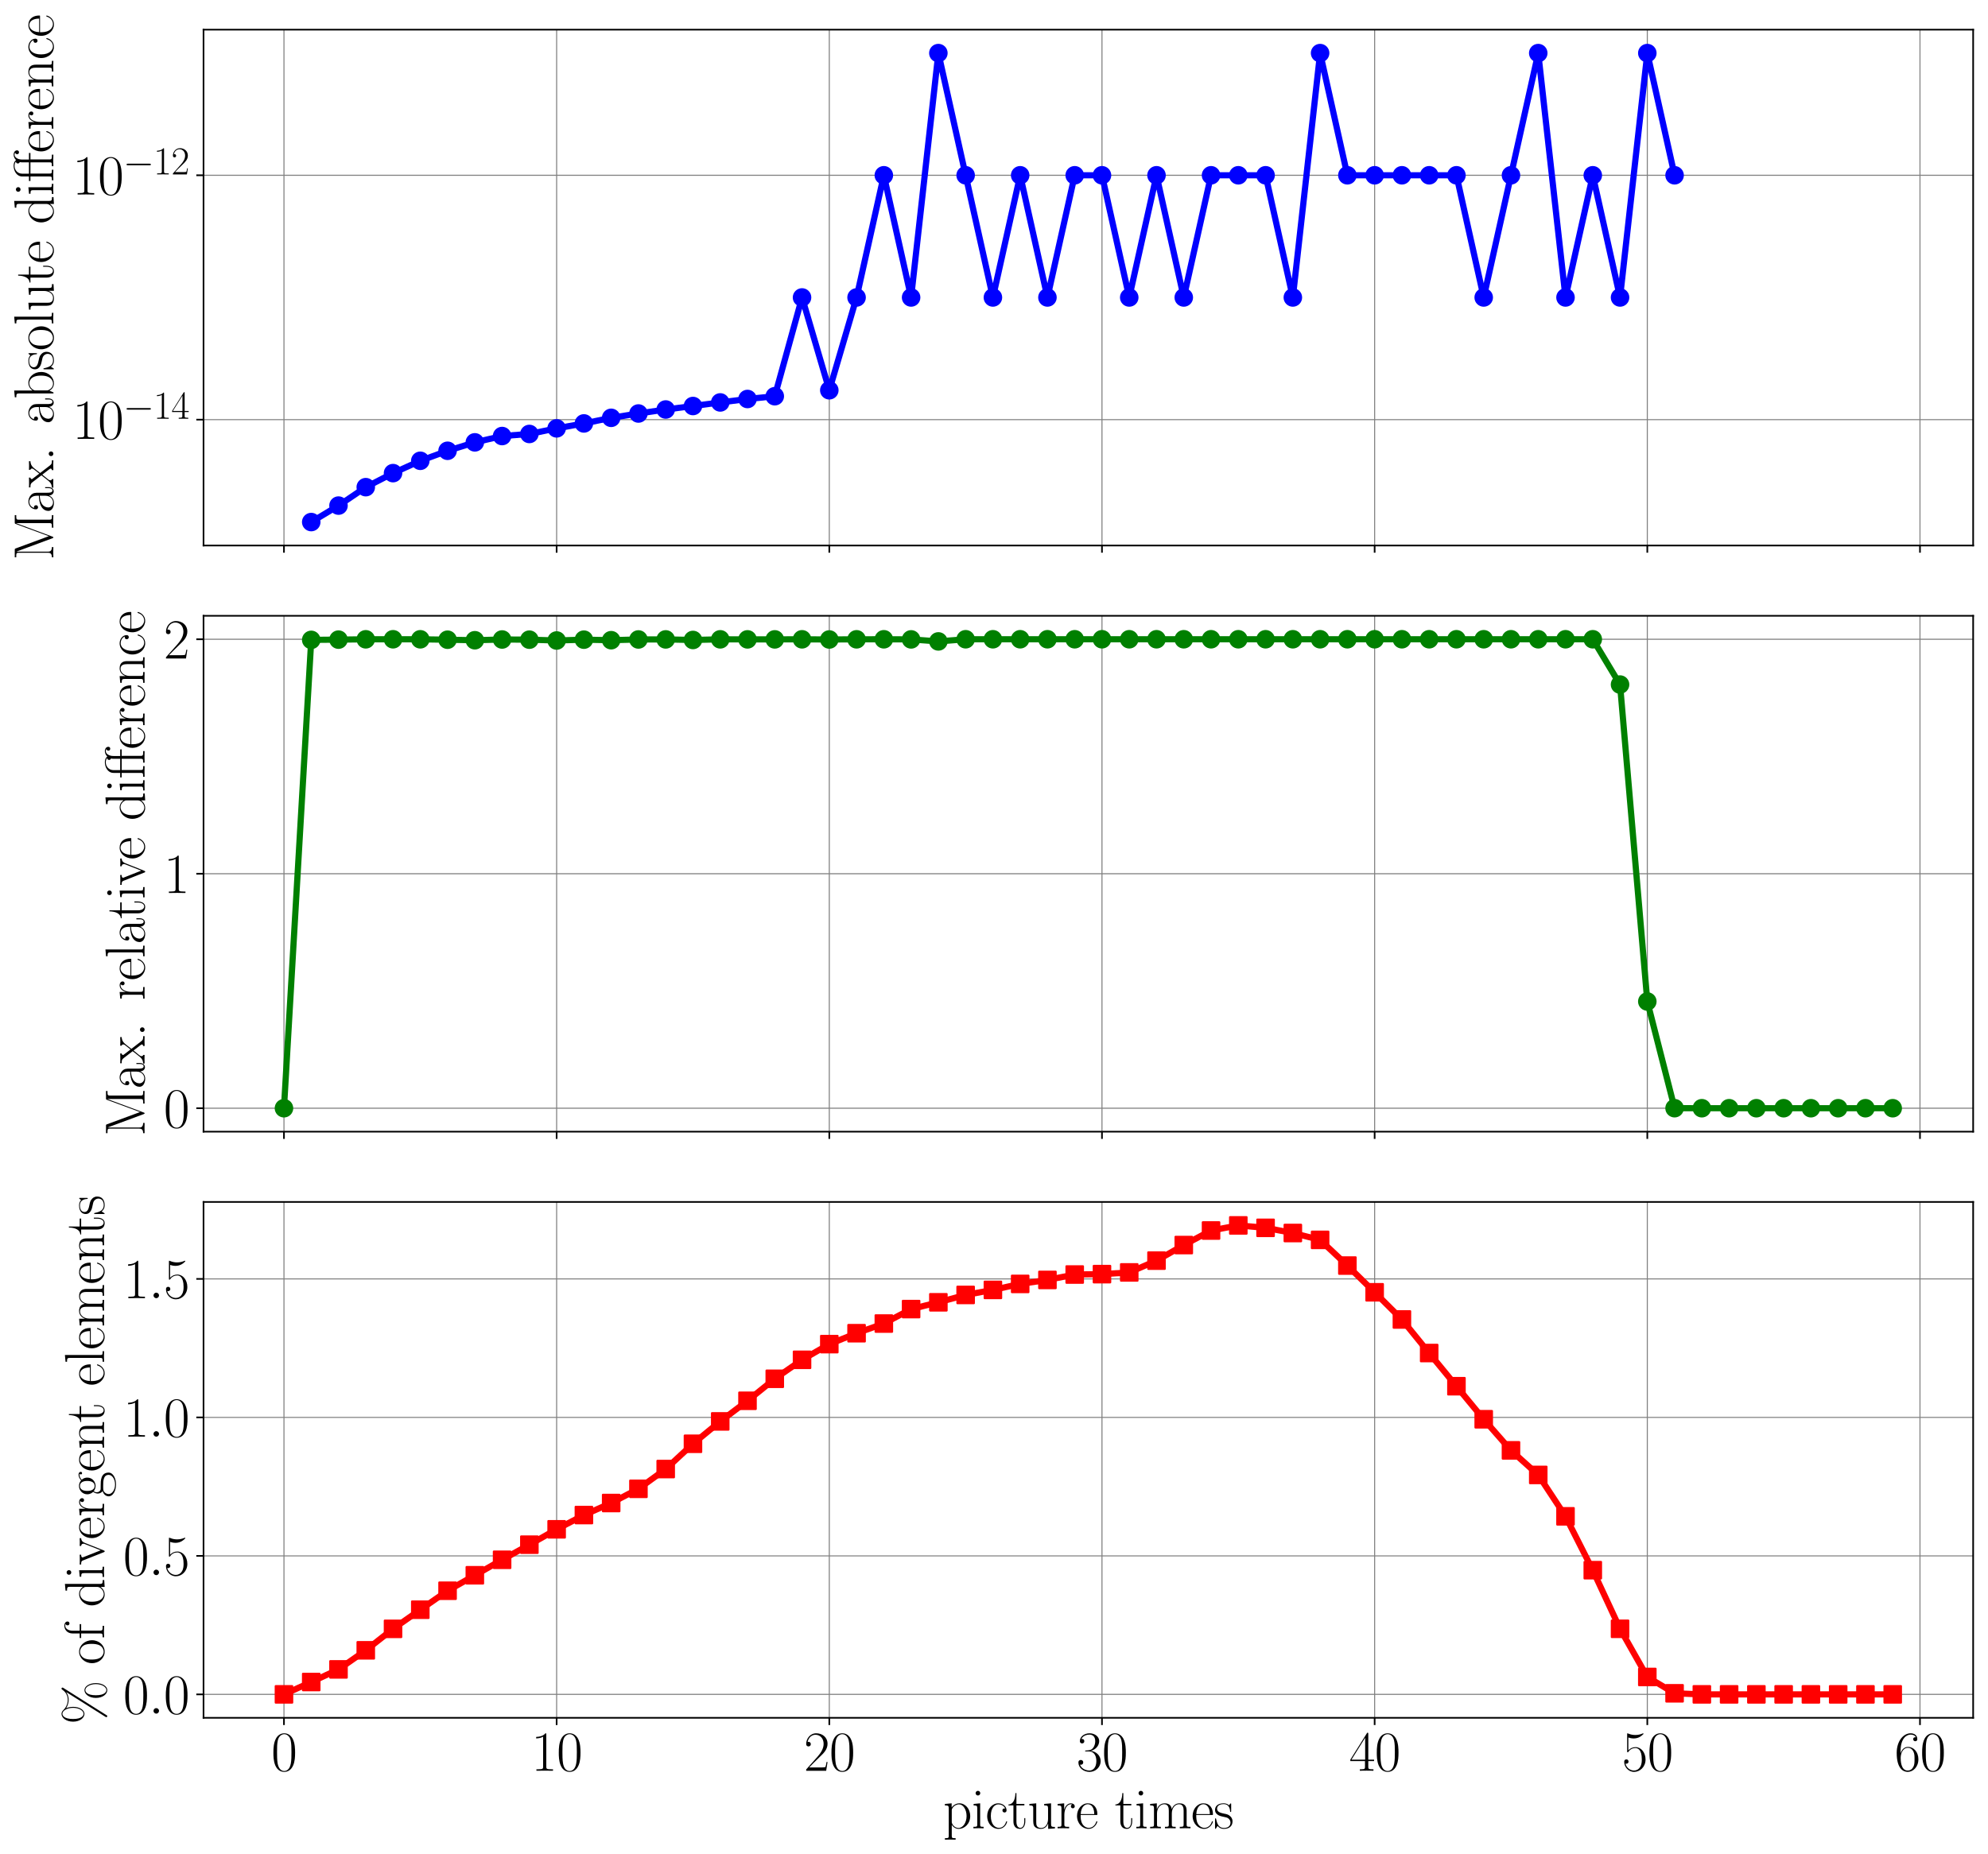 <?xml version="1.0" encoding="utf-8" standalone="no"?>
<!DOCTYPE svg PUBLIC "-//W3C//DTD SVG 1.1//EN"
  "http://www.w3.org/Graphics/SVG/1.1/DTD/svg11.dtd">
<svg xmlns:xlink="http://www.w3.org/1999/xlink" width="964.08pt" height="899.262pt" viewBox="0 0 964.08 899.262" xmlns="http://www.w3.org/2000/svg" version="1.1">
 <defs>
  <style type="text/css">*{stroke-linejoin: round; stroke-linecap: butt}</style>
 </defs>
 <g id="figure_1">
  <g id="patch_1">
   <path d="M 0 899.262 
L 964.08 899.262 
L 964.08 0 
L 0 0 
z
" style="fill: #ffffff"/>
  </g>
  <g id="axes_1">
   <g id="patch_2">
    <path d="M 98.701 264.603 
L 956.88 264.603 
L 956.88 14.382 
L 98.701 14.382 
z
" style="fill: #ffffff"/>
   </g>
   <g id="matplotlib.axis_1">
    <g id="xtick_1">
     <g id="line2d_1">
      <path d="M 137.709 264.603 
L 137.709 14.382 
" clip-path="url(#pb80fa1ce33)" style="fill: none; stroke: #808080; stroke-width: 0.5; stroke-linecap: square"/>
     </g>
     <g id="line2d_2">
      <defs>
       <path id="m2bd3e95875" d="M 0 0 
L 0 3.5 
" style="stroke: #000000; stroke-width: 0.8"/>
      </defs>
      <g>
       <use xlink:href="#m2bd3e95875" x="137.709" y="264.603" style="stroke: #000000; stroke-width: 0.8"/>
      </g>
     </g>
    </g>
    <g id="xtick_2">
     <g id="line2d_3">
      <path d="M 269.94 264.603 
L 269.94 14.382 
" clip-path="url(#pb80fa1ce33)" style="fill: none; stroke: #808080; stroke-width: 0.5; stroke-linecap: square"/>
     </g>
     <g id="line2d_4">
      <g>
       <use xlink:href="#m2bd3e95875" x="269.94" y="264.603" style="stroke: #000000; stroke-width: 0.8"/>
      </g>
     </g>
    </g>
    <g id="xtick_3">
     <g id="line2d_5">
      <path d="M 402.171 264.603 
L 402.171 14.382 
" clip-path="url(#pb80fa1ce33)" style="fill: none; stroke: #808080; stroke-width: 0.5; stroke-linecap: square"/>
     </g>
     <g id="line2d_6">
      <g>
       <use xlink:href="#m2bd3e95875" x="402.171" y="264.603" style="stroke: #000000; stroke-width: 0.8"/>
      </g>
     </g>
    </g>
    <g id="xtick_4">
     <g id="line2d_7">
      <path d="M 534.402 264.603 
L 534.402 14.382 
" clip-path="url(#pb80fa1ce33)" style="fill: none; stroke: #808080; stroke-width: 0.5; stroke-linecap: square"/>
     </g>
     <g id="line2d_8">
      <g>
       <use xlink:href="#m2bd3e95875" x="534.402" y="264.603" style="stroke: #000000; stroke-width: 0.8"/>
      </g>
     </g>
    </g>
    <g id="xtick_5">
     <g id="line2d_9">
      <path d="M 666.633 264.603 
L 666.633 14.382 
" clip-path="url(#pb80fa1ce33)" style="fill: none; stroke: #808080; stroke-width: 0.5; stroke-linecap: square"/>
     </g>
     <g id="line2d_10">
      <g>
       <use xlink:href="#m2bd3e95875" x="666.633" y="264.603" style="stroke: #000000; stroke-width: 0.8"/>
      </g>
     </g>
    </g>
    <g id="xtick_6">
     <g id="line2d_11">
      <path d="M 798.864 264.603 
L 798.864 14.382 
" clip-path="url(#pb80fa1ce33)" style="fill: none; stroke: #808080; stroke-width: 0.5; stroke-linecap: square"/>
     </g>
     <g id="line2d_12">
      <g>
       <use xlink:href="#m2bd3e95875" x="798.864" y="264.603" style="stroke: #000000; stroke-width: 0.8"/>
      </g>
     </g>
    </g>
    <g id="xtick_7">
     <g id="line2d_13">
      <path d="M 931.095 264.603 
L 931.095 14.382 
" clip-path="url(#pb80fa1ce33)" style="fill: none; stroke: #808080; stroke-width: 0.5; stroke-linecap: square"/>
     </g>
     <g id="line2d_14">
      <g>
       <use xlink:href="#m2bd3e95875" x="931.095" y="264.603" style="stroke: #000000; stroke-width: 0.8"/>
      </g>
     </g>
    </g>
   </g>
   <g id="matplotlib.axis_2">
    <g id="ytick_1">
     <g id="line2d_15">
      <path d="M 98.701 203.55 
L 956.88 203.55 
" clip-path="url(#pb80fa1ce33)" style="fill: none; stroke: #808080; stroke-width: 0.5; stroke-linecap: square"/>
     </g>
     <g id="line2d_16">
      <defs>
       <path id="mf6e743d548" d="M 0 0 
L -3.5 0 
" style="stroke: #000000; stroke-width: 0.8"/>
      </defs>
      <g>
       <use xlink:href="#mf6e743d548" x="98.701" y="203.55" style="stroke: #000000; stroke-width: 0.8"/>
      </g>
     </g>
     <g id="text_1">
      <!-- $\mathdefault{10^{-14}}$ -->
      <g transform="translate(35.112 212.89)scale(0.27 -0.27)">
       <defs>
        <path id="CMR17-31" d="M 1702 4083 
C 1702 4217 1696 4224 1606 4224 
C 1357 3927 979 3833 621 3820 
C 602 3820 570 3820 563 3808 
C 557 3795 557 3782 557 3648 
C 755 3648 1088 3686 1344 3839 
L 1344 467 
C 1344 243 1331 166 781 166 
L 589 166 
L 589 0 
C 896 6 1216 12 1523 12 
C 1830 12 2150 6 2458 0 
L 2458 166 
L 2266 166 
C 1715 166 1702 236 1702 467 
L 1702 4083 
z
" transform="scale(0.016)"/>
        <path id="CMR17-30" d="M 2688 2038 
C 2688 2430 2682 3099 2413 3613 
C 2176 4063 1798 4224 1466 4224 
C 1158 4224 768 4082 525 3620 
C 269 3137 243 2539 243 2038 
C 243 1671 250 1112 448 623 
C 723 -39 1216 -128 1466 -128 
C 1760 -128 2208 -7 2470 604 
C 2662 1048 2688 1568 2688 2038 
z
M 1466 -26 
C 1056 -26 813 328 723 816 
C 653 1196 653 1749 653 2109 
C 653 2604 653 3015 736 3407 
C 858 3954 1216 4121 1466 4121 
C 1728 4121 2067 3947 2189 3420 
C 2272 3054 2278 2623 2278 2109 
C 2278 1691 2278 1176 2202 797 
C 2067 96 1690 -26 1466 -26 
z
" transform="scale(0.016)"/>
        <path id="CMSY10-0" d="M 4218 1472 
C 4326 1472 4442 1472 4442 1600 
C 4442 1728 4326 1728 4218 1728 
L 755 1728 
C 646 1728 531 1728 531 1600 
C 531 1472 646 1472 755 1472 
L 4218 1472 
z
" transform="scale(0.016)"/>
        <path id="CMR17-34" d="M 2150 4147 
C 2150 4281 2144 4288 2029 4288 
L 128 1254 
L 128 1088 
L 1779 1088 
L 1779 460 
C 1779 230 1766 166 1318 166 
L 1197 166 
L 1197 0 
C 1402 12 1747 12 1965 12 
C 2182 12 2528 12 2733 0 
L 2733 166 
L 2611 166 
C 2163 166 2150 230 2150 460 
L 2150 1088 
L 2803 1088 
L 2803 1254 
L 2150 1254 
L 2150 4147 
z
M 1798 3723 
L 1798 1254 
L 256 1254 
L 1798 3723 
z
" transform="scale(0.016)"/>
       </defs>
       <use xlink:href="#CMR17-31" transform="scale(0.996)"/>
       <use xlink:href="#CMR17-30" transform="translate(45.69 0)scale(0.996)"/>
       <use xlink:href="#CMSY10-0" transform="translate(91.381 36.154)scale(0.697)"/>
       <use xlink:href="#CMR17-31" transform="translate(145.622 36.154)scale(0.697)"/>
       <use xlink:href="#CMR17-34" transform="translate(177.605 36.154)scale(0.697)"/>
      </g>
     </g>
    </g>
    <g id="ytick_2">
     <g id="line2d_17">
      <path d="M 98.701 85.02 
L 956.88 85.02 
" clip-path="url(#pb80fa1ce33)" style="fill: none; stroke: #808080; stroke-width: 0.5; stroke-linecap: square"/>
     </g>
     <g id="line2d_18">
      <g>
       <use xlink:href="#mf6e743d548" x="98.701" y="85.02" style="stroke: #000000; stroke-width: 0.8"/>
      </g>
     </g>
     <g id="text_2">
      <!-- $\mathdefault{10^{-12}}$ -->
      <g transform="translate(35.112 94.36)scale(0.27 -0.27)">
       <defs>
        <path id="CMR17-32" d="M 2669 990 
L 2554 990 
C 2490 537 2438 460 2413 422 
C 2381 371 1920 371 1830 371 
L 602 371 
C 832 620 1280 1073 1824 1596 
C 2214 1966 2669 2400 2669 3033 
C 2669 3788 2067 4224 1395 4224 
C 691 4224 262 3603 262 3027 
C 262 2777 448 2745 525 2745 
C 589 2745 781 2783 781 3007 
C 781 3206 614 3264 525 3264 
C 486 3264 448 3257 422 3244 
C 544 3788 915 4057 1306 4057 
C 1862 4057 2227 3616 2227 3033 
C 2227 2477 1901 1998 1536 1583 
L 262 147 
L 262 0 
L 2515 0 
L 2669 990 
z
" transform="scale(0.016)"/>
       </defs>
       <use xlink:href="#CMR17-31" transform="scale(0.996)"/>
       <use xlink:href="#CMR17-30" transform="translate(45.69 0)scale(0.996)"/>
       <use xlink:href="#CMSY10-0" transform="translate(91.381 36.154)scale(0.697)"/>
       <use xlink:href="#CMR17-31" transform="translate(145.622 36.154)scale(0.697)"/>
       <use xlink:href="#CMR17-32" transform="translate(177.605 36.154)scale(0.697)"/>
      </g>
     </g>
    </g>
    <g id="text_3">
     <!-- Max. absolute difference -->
     <g transform="translate(25.88 271.785)rotate(-90)scale(0.27 -0.27)">
      <defs>
       <path id="CMR17-4d" d="M 1338 4249 
C 1299 4345 1293 4352 1158 4352 
L 339 4352 
L 339 4185 
C 781 4185 851 4185 851 3898 
L 851 624 
C 851 465 851 166 339 166 
L 339 0 
C 486 12 755 12 915 12 
C 1075 12 1344 12 1491 0 
L 1491 166 
C 979 166 979 465 979 624 
L 979 4159 
L 986 4159 
L 2490 102 
C 2515 38 2528 0 2579 0 
C 2630 0 2643 38 2669 102 
L 4186 4191 
L 4192 4191 
L 4192 453 
C 4192 166 4122 166 3680 166 
L 3680 0 
C 3853 12 4198 12 4384 12 
C 4570 12 4922 12 5094 0 
L 5094 166 
C 4653 166 4582 166 4582 453 
L 4582 3898 
C 4582 4185 4653 4185 5094 4185 
L 5094 4352 
L 4282 4352 
C 4147 4352 4141 4345 4102 4249 
L 2720 516 
L 1338 4249 
z
" transform="scale(0.016)"/>
       <path id="CMR17-61" d="M 2304 1656 
C 2304 2048 2304 2275 2035 2534 
C 1798 2751 1523 2816 1306 2816 
C 800 2816 435 2408 435 1977 
C 435 1740 627 1728 666 1728 
C 749 1728 896 1779 896 1958 
C 896 2118 774 2188 666 2188 
C 640 2188 608 2182 589 2176 
C 723 2594 1069 2713 1293 2713 
C 1613 2713 1965 2421 1965 1875 
L 1965 1632 
C 1587 1619 1133 1568 774 1373 
C 371 1147 256 822 256 576 
C 256 77 832 -64 1171 -64 
C 1523 -64 1850 135 1990 505 
C 2003 219 2182 -39 2464 -39 
C 2598 -39 2938 51 2938 563 
L 2938 926 
L 2822 926 
L 2822 557 
C 2822 161 2650 109 2566 109 
C 2304 109 2304 446 2304 732 
L 2304 1656 
z
M 1965 887 
C 1965 323 1568 38 1216 38 
C 896 38 646 278 646 576 
C 646 771 730 1114 1101 1322 
C 1408 1497 1760 1523 1965 1536 
L 1965 887 
z
" transform="scale(0.016)"/>
       <path id="CMR17-78" d="M 1664 1491 
C 1856 1740 2074 2022 2253 2233 
C 2464 2476 2707 2579 2989 2585 
L 2989 2752 
C 2880 2745 2656 2739 2541 2739 
C 2368 2739 2170 2739 2022 2752 
L 2022 2585 
C 2112 2572 2163 2508 2163 2419 
C 2163 2304 2099 2233 2067 2188 
L 1594 1587 
L 1030 2323 
C 973 2393 973 2406 973 2438 
C 973 2515 1037 2579 1146 2585 
L 1146 2752 
C 992 2739 717 2739 557 2739 
C 384 2739 179 2739 38 2752 
L 38 2585 
C 384 2585 461 2560 614 2368 
L 1350 1414 
C 1363 1401 1395 1363 1395 1344 
C 1395 1318 838 633 768 544 
C 480 198 179 172 6 166 
L 6 0 
C 115 6 339 12 454 12 
C 582 12 864 12 979 0 
L 979 166 
C 941 172 838 185 838 332 
C 838 448 890 518 947 595 
L 1478 1248 
L 2035 524 
C 2086 454 2163 358 2163 313 
C 2163 224 2086 172 1984 166 
L 1984 0 
C 2138 12 2413 12 2573 12 
C 2746 12 2950 12 3091 0 
L 3091 166 
C 2771 166 2675 179 2522 377 
L 1664 1491 
z
" transform="scale(0.016)"/>
       <path id="CMR17-2e" d="M 1062 262 
C 1062 422 934 524 800 524 
C 672 524 538 422 538 262 
C 538 102 666 0 800 0 
C 928 0 1062 102 1062 262 
z
" transform="scale(0.016)"/>
       <path id="CMR17-62" d="M 960 4416 
L 198 4345 
L 198 4179 
C 576 4179 634 4141 634 3843 
L 634 -13 
L 749 -13 
L 934 445 
C 1120 141 1395 -64 1766 -64 
C 2406 -64 3053 503 3053 1382 
C 3053 2209 2477 2816 1830 2816 
C 1434 2816 1152 2603 960 2351 
L 960 4416 
z
M 973 2022 
C 973 2138 973 2157 1062 2293 
C 1312 2681 1670 2713 1792 2713 
C 1984 2713 2643 2610 2643 1388 
C 2643 109 1888 38 1734 38 
C 1536 38 1248 115 1043 490 
C 973 613 973 626 973 742 
L 973 2022 
z
" transform="scale(0.016)"/>
       <path id="CMR17-73" d="M 1978 2688 
C 1978 2803 1971 2809 1933 2809 
C 1907 2809 1901 2803 1824 2707 
C 1805 2681 1747 2617 1728 2592 
C 1523 2809 1235 2816 1126 2816 
C 416 2816 160 2444 160 2073 
C 160 1497 813 1363 998 1324 
C 1402 1241 1542 1216 1677 1100 
C 1760 1024 1901 883 1901 652 
C 1901 384 1747 38 1158 38 
C 602 38 403 460 288 1024 
C 269 1113 269 1120 218 1120 
C 166 1120 160 1113 160 985 
L 160 64 
C 160 -52 166 -58 205 -58 
C 237 -58 243 -52 275 0 
C 314 57 410 211 448 275 
C 576 102 800 -64 1158 -64 
C 1792 -64 2131 281 2131 780 
C 2131 1107 1958 1280 1875 1356 
C 1683 1555 1459 1600 1190 1651 
C 838 1728 390 1817 390 2208 
C 390 2374 480 2726 1126 2726 
C 1811 2726 1850 2086 1862 1881 
C 1869 1849 1901 1843 1920 1843 
C 1978 1843 1978 1862 1978 1971 
L 1978 2688 
z
" transform="scale(0.016)"/>
       <path id="CMR17-6f" d="M 2758 1356 
C 2758 2176 2163 2816 1466 2816 
C 768 2816 173 2176 173 1356 
C 173 550 768 -64 1466 -64 
C 2163 -64 2758 550 2758 1356 
z
M 1466 51 
C 1165 51 909 230 762 480 
C 602 768 582 1126 582 1408 
C 582 1676 595 2009 762 2297 
C 890 2508 1139 2713 1466 2713 
C 1754 2713 1997 2553 2150 2329 
C 2349 2028 2349 1606 2349 1408 
C 2349 1158 2336 774 2163 467 
C 1984 172 1709 51 1466 51 
z
" transform="scale(0.016)"/>
       <path id="CMR17-6c" d="M 979 4416 
L 218 4345 
L 218 4179 
C 595 4179 653 4141 653 3835 
L 653 439 
C 653 198 627 166 218 166 
L 218 0 
C 371 12 653 12 813 12 
C 979 12 1261 12 1414 0 
L 1414 166 
C 1005 166 979 191 979 439 
L 979 4416 
z
" transform="scale(0.016)"/>
       <path id="CMR17-75" d="M 1882 2745 
L 1882 2579 
C 2259 2579 2317 2540 2317 2229 
L 2317 1053 
C 2317 510 2029 38 1555 38 
C 1030 38 986 355 986 691 
L 986 2816 
L 211 2745 
L 211 2579 
C 467 2579 640 2579 646 2320 
L 646 1079 
C 646 646 646 368 813 187 
C 896 103 1056 -64 1517 -64 
C 2061 -64 2272 400 2323 536 
L 2330 536 
L 2330 -64 
L 3091 -13 
L 3091 154 
C 2714 154 2656 193 2656 503 
L 2656 2816 
L 1882 2745 
z
" transform="scale(0.016)"/>
       <path id="CMR17-74" d="M 966 2585 
L 1862 2585 
L 1862 2752 
L 966 2752 
L 966 3968 
L 851 3968 
C 838 3292 614 2700 70 2687 
L 70 2585 
L 627 2585 
L 627 778 
C 627 655 627 -64 1370 -64 
C 1747 -64 1965 308 1965 784 
L 1965 1151 
L 1850 1151 
L 1850 790 
C 1850 347 1677 51 1408 51 
C 1222 51 966 179 966 765 
L 966 2585 
z
" transform="scale(0.016)"/>
       <path id="CMR17-65" d="M 2438 1503 
C 2464 1529 2464 1542 2464 1606 
C 2464 2251 2118 2816 1389 2816 
C 710 2816 173 2175 173 1394 
C 173 554 781 -64 1459 -64 
C 2176 -64 2458 619 2458 755 
C 2458 800 2419 800 2406 800 
C 2362 800 2355 787 2330 709 
C 2189 270 1837 51 1504 51 
C 1229 51 954 206 781 490 
C 582 819 582 1200 582 1503 
L 2438 1503 
z
M 589 1600 
C 634 2511 1126 2713 1382 2713 
C 1818 2713 2112 2308 2118 1600 
L 589 1600 
z
" transform="scale(0.016)"/>
       <path id="CMR17-64" d="M 1869 4345 
L 1869 4179 
C 2246 4179 2304 4141 2304 3843 
L 2304 2371 
C 2278 2403 2016 2816 1498 2816 
C 845 2816 211 2228 211 1376 
C 211 529 806 -64 1434 -64 
C 1978 -64 2259 361 2291 406 
L 2291 -64 
L 3066 -13 
L 3066 154 
C 2688 154 2630 193 2630 503 
L 2630 4416 
L 1869 4345 
z
M 2291 762 
C 2291 568 2176 393 2029 264 
C 1811 70 1594 38 1472 38 
C 1286 38 621 135 621 1369 
C 621 2636 1363 2713 1530 2713 
C 1824 2713 2061 2545 2208 2313 
C 2291 2177 2291 2157 2291 2041 
L 2291 762 
z
" transform="scale(0.016)"/>
       <path id="CMR17-69" d="M 992 3961 
C 992 4102 877 4224 730 4224 
C 589 4224 467 4108 467 3961 
C 467 3820 582 3699 730 3699 
C 870 3699 992 3814 992 3961 
z
M 243 2745 
L 243 2579 
C 602 2579 653 2540 653 2231 
L 653 443 
C 653 198 627 166 218 166 
L 218 0 
C 371 12 646 12 806 12 
C 960 12 1222 12 1370 0 
L 1370 166 
C 992 166 979 205 979 436 
L 979 2816 
L 243 2745 
z
" transform="scale(0.016)"/>
       <path id="CMR17-b" d="M 2554 2585 
L 3283 2585 
L 3283 2752 
L 2541 2752 
L 2541 3520 
C 2541 4047 2810 4377 3085 4377 
C 3168 4377 3264 4352 3328 4307 
C 3277 4294 3142 4250 3142 4091 
C 3142 3926 3270 3875 3360 3875 
C 3450 3875 3578 3926 3578 4091 
C 3578 4333 3347 4480 3091 4480 
C 2842 4480 2637 4358 2477 4206 
C 2330 4415 2086 4480 1837 4480 
C 1338 4480 634 4193 634 3494 
L 634 2752 
L 122 2752 
L 122 2585 
L 634 2585 
L 634 441 
C 634 198 608 166 198 166 
L 198 0 
C 352 12 634 12 794 12 
C 960 12 1242 12 1395 0 
L 1395 166 
C 986 166 960 192 960 441 
L 960 2585 
L 2227 2585 
L 2227 441 
C 2227 198 2202 166 1792 166 
L 1792 0 
C 1946 12 2240 12 2406 12 
C 2592 12 2918 12 3091 0 
L 3091 166 
C 2630 166 2554 166 2554 454 
L 2554 2585 
z
M 947 2752 
L 947 3494 
C 947 4072 1395 4377 1824 4377 
C 1920 4377 2170 4358 2323 4218 
C 2208 4212 2099 4161 2099 4002 
C 2099 3837 2246 3793 2259 3793 
C 2227 3679 2227 3552 2227 3507 
L 2227 2752 
L 947 2752 
z
" transform="scale(0.016)"/>
       <path id="CMR17-72" d="M 960 1517 
C 960 2134 1222 2713 1702 2713 
C 1747 2713 1792 2707 1837 2687 
C 1837 2687 1696 2642 1696 2475 
C 1696 2321 1818 2257 1914 2257 
C 1990 2257 2131 2302 2131 2482 
C 2131 2687 1926 2816 1709 2816 
C 1222 2816 1011 2340 947 2115 
L 941 2115 
L 941 2816 
L 198 2745 
L 198 2578 
C 576 2578 634 2540 634 2231 
L 634 443 
C 634 198 608 166 198 166 
L 198 0 
C 352 12 646 12 813 12 
C 998 12 1325 12 1498 0 
L 1498 166 
C 1037 166 960 166 960 455 
L 960 1517 
z
" transform="scale(0.016)"/>
       <path id="CMR17-6e" d="M 2656 1954 
C 2656 2282 2592 2816 1837 2816 
C 1331 2816 1069 2424 973 2166 
L 966 2166 
L 966 2816 
L 211 2745 
L 211 2578 
C 589 2578 646 2540 646 2231 
L 646 443 
C 646 198 621 166 211 166 
L 211 0 
C 365 12 646 12 813 12 
C 979 12 1267 12 1421 0 
L 1421 166 
C 1011 166 986 192 986 443 
L 986 1678 
C 986 2269 1344 2713 1792 2713 
C 2266 2713 2317 2289 2317 1980 
L 2317 443 
C 2317 198 2291 166 1882 166 
L 1882 0 
C 2035 12 2317 12 2483 12 
C 2650 12 2938 12 3091 0 
L 3091 166 
C 2682 166 2656 192 2656 443 
L 2656 1954 
z
" transform="scale(0.016)"/>
       <path id="CMR17-63" d="M 2234 2240 
C 2112 2240 1933 2240 1933 2015 
C 1933 1836 2080 1785 2163 1785 
C 2208 1785 2394 1804 2394 2028 
C 2394 2476 1958 2816 1466 2816 
C 787 2816 211 2201 211 1379 
C 211 521 813 -64 1466 -64 
C 2259 -64 2458 676 2458 747 
C 2458 773 2451 792 2406 792 
C 2362 792 2355 786 2330 702 
C 2163 180 1798 51 1523 51 
C 1114 51 621 431 621 1385 
C 621 2358 1094 2700 1472 2700 
C 1722 2700 2093 2582 2234 2240 
z
" transform="scale(0.016)"/>
      </defs>
      <use xlink:href="#CMR17-4d" transform="scale(0.996)"/>
      <use xlink:href="#CMR17-61" transform="translate(84.687 0)scale(0.996)"/>
      <use xlink:href="#CMR17-78" transform="translate(130.377 0)scale(0.996)"/>
      <use xlink:href="#CMR17-2e" transform="translate(178.67 0)scale(0.996)"/>
      <use xlink:href="#CMR17-61" transform="translate(244.027 0)scale(0.996)"/>
      <use xlink:href="#CMR17-62" transform="translate(289.718 0)scale(0.996)"/>
      <use xlink:href="#CMR17-73" transform="translate(340.613 0)scale(0.996)"/>
      <use xlink:href="#CMR17-6f" transform="translate(376.414 0)scale(0.996)"/>
      <use xlink:href="#CMR17-6c" transform="translate(422.105 0)scale(0.996)"/>
      <use xlink:href="#CMR17-75" transform="translate(446.976 0)scale(0.996)"/>
      <use xlink:href="#CMR17-74" transform="translate(497.871 0)scale(0.996)"/>
      <use xlink:href="#CMR17-65" transform="translate(533.152 0)scale(0.996)"/>
      <use xlink:href="#CMR17-64" transform="translate(603.714 0)scale(0.996)"/>
      <use xlink:href="#CMR17-69" transform="translate(654.609 0)scale(0.996)"/>
      <use xlink:href="#CMR17-b" transform="translate(679.48 0)scale(0.996)"/>
      <use xlink:href="#CMR17-65" transform="translate(731.825 0)scale(0.996)"/>
      <use xlink:href="#CMR17-72" transform="translate(772.31 0)scale(0.996)"/>
      <use xlink:href="#CMR17-65" transform="translate(807.591 0)scale(0.996)"/>
      <use xlink:href="#CMR17-6e" transform="translate(848.077 0)scale(0.996)"/>
      <use xlink:href="#CMR17-63" transform="translate(898.972 0)scale(0.996)"/>
      <use xlink:href="#CMR17-65" transform="translate(939.458 0)scale(0.996)"/>
     </g>
    </g>
   </g>
   <g id="line2d_19">
    <path d="M 150.932 253.229 
L 164.155 245.242 
L 177.378 236.299 
L 190.601 229.492 
L 203.825 223.509 
L 217.048 218.653 
L 230.271 214.567 
L 243.494 211.502 
L 256.717 210.497 
L 269.94 207.776 
L 283.163 205.387 
L 296.386 202.666 
L 309.609 200.568 
L 322.832 198.631 
L 336.055 196.937 
L 349.279 195.202 
L 362.502 193.533 
L 375.725 192.186 
L 388.948 144.285 
L 402.171 189.296 
L 415.394 144.285 
L 428.617 85.02 
L 441.84 144.285 
L 455.063 25.756 
L 468.286 85.02 
L 481.51 144.285 
L 494.733 85.02 
L 507.956 144.285 
L 521.179 85.02 
L 534.402 85.02 
L 547.625 144.285 
L 560.848 85.02 
L 574.071 144.285 
L 587.294 85.02 
L 600.517 85.02 
L 613.741 85.02 
L 626.964 144.285 
L 640.187 25.756 
L 653.41 85.02 
L 666.633 85.02 
L 679.856 85.02 
L 693.079 85.02 
L 706.302 85.02 
L 719.525 144.285 
L 732.748 85.02 
L 745.972 25.756 
L 759.195 144.285 
L 772.418 85.02 
L 785.641 144.285 
L 798.864 25.756 
L 812.087 85.02 
" clip-path="url(#pb80fa1ce33)" style="fill: none; stroke: #0000ff; stroke-width: 3; stroke-linecap: square"/>
    <defs>
     <path id="mc52bac9970" d="M 0 4 
C 1.061 4 2.078 3.579 2.828 2.828 
C 3.579 2.078 4 1.061 4 0 
C 4 -1.061 3.579 -2.078 2.828 -2.828 
C 2.078 -3.579 1.061 -4 0 -4 
C -1.061 -4 -2.078 -3.579 -2.828 -2.828 
C -3.579 -2.078 -4 -1.061 -4 0 
C -4 1.061 -3.579 2.078 -2.828 2.828 
C -2.078 3.579 -1.061 4 0 4 
z
" style="stroke: #0000ff"/>
    </defs>
    <g clip-path="url(#pb80fa1ce33)">
     <use xlink:href="#mc52bac9970" x="150.932" y="253.229" style="fill: #0000ff; stroke: #0000ff"/>
     <use xlink:href="#mc52bac9970" x="164.155" y="245.242" style="fill: #0000ff; stroke: #0000ff"/>
     <use xlink:href="#mc52bac9970" x="177.378" y="236.299" style="fill: #0000ff; stroke: #0000ff"/>
     <use xlink:href="#mc52bac9970" x="190.601" y="229.492" style="fill: #0000ff; stroke: #0000ff"/>
     <use xlink:href="#mc52bac9970" x="203.825" y="223.509" style="fill: #0000ff; stroke: #0000ff"/>
     <use xlink:href="#mc52bac9970" x="217.048" y="218.653" style="fill: #0000ff; stroke: #0000ff"/>
     <use xlink:href="#mc52bac9970" x="230.271" y="214.567" style="fill: #0000ff; stroke: #0000ff"/>
     <use xlink:href="#mc52bac9970" x="243.494" y="211.502" style="fill: #0000ff; stroke: #0000ff"/>
     <use xlink:href="#mc52bac9970" x="256.717" y="210.497" style="fill: #0000ff; stroke: #0000ff"/>
     <use xlink:href="#mc52bac9970" x="269.94" y="207.776" style="fill: #0000ff; stroke: #0000ff"/>
     <use xlink:href="#mc52bac9970" x="283.163" y="205.387" style="fill: #0000ff; stroke: #0000ff"/>
     <use xlink:href="#mc52bac9970" x="296.386" y="202.666" style="fill: #0000ff; stroke: #0000ff"/>
     <use xlink:href="#mc52bac9970" x="309.609" y="200.568" style="fill: #0000ff; stroke: #0000ff"/>
     <use xlink:href="#mc52bac9970" x="322.832" y="198.631" style="fill: #0000ff; stroke: #0000ff"/>
     <use xlink:href="#mc52bac9970" x="336.055" y="196.937" style="fill: #0000ff; stroke: #0000ff"/>
     <use xlink:href="#mc52bac9970" x="349.279" y="195.202" style="fill: #0000ff; stroke: #0000ff"/>
     <use xlink:href="#mc52bac9970" x="362.502" y="193.533" style="fill: #0000ff; stroke: #0000ff"/>
     <use xlink:href="#mc52bac9970" x="375.725" y="192.186" style="fill: #0000ff; stroke: #0000ff"/>
     <use xlink:href="#mc52bac9970" x="388.948" y="144.285" style="fill: #0000ff; stroke: #0000ff"/>
     <use xlink:href="#mc52bac9970" x="402.171" y="189.296" style="fill: #0000ff; stroke: #0000ff"/>
     <use xlink:href="#mc52bac9970" x="415.394" y="144.285" style="fill: #0000ff; stroke: #0000ff"/>
     <use xlink:href="#mc52bac9970" x="428.617" y="85.02" style="fill: #0000ff; stroke: #0000ff"/>
     <use xlink:href="#mc52bac9970" x="441.84" y="144.285" style="fill: #0000ff; stroke: #0000ff"/>
     <use xlink:href="#mc52bac9970" x="455.063" y="25.756" style="fill: #0000ff; stroke: #0000ff"/>
     <use xlink:href="#mc52bac9970" x="468.286" y="85.02" style="fill: #0000ff; stroke: #0000ff"/>
     <use xlink:href="#mc52bac9970" x="481.51" y="144.285" style="fill: #0000ff; stroke: #0000ff"/>
     <use xlink:href="#mc52bac9970" x="494.733" y="85.02" style="fill: #0000ff; stroke: #0000ff"/>
     <use xlink:href="#mc52bac9970" x="507.956" y="144.285" style="fill: #0000ff; stroke: #0000ff"/>
     <use xlink:href="#mc52bac9970" x="521.179" y="85.02" style="fill: #0000ff; stroke: #0000ff"/>
     <use xlink:href="#mc52bac9970" x="534.402" y="85.02" style="fill: #0000ff; stroke: #0000ff"/>
     <use xlink:href="#mc52bac9970" x="547.625" y="144.285" style="fill: #0000ff; stroke: #0000ff"/>
     <use xlink:href="#mc52bac9970" x="560.848" y="85.02" style="fill: #0000ff; stroke: #0000ff"/>
     <use xlink:href="#mc52bac9970" x="574.071" y="144.285" style="fill: #0000ff; stroke: #0000ff"/>
     <use xlink:href="#mc52bac9970" x="587.294" y="85.02" style="fill: #0000ff; stroke: #0000ff"/>
     <use xlink:href="#mc52bac9970" x="600.517" y="85.02" style="fill: #0000ff; stroke: #0000ff"/>
     <use xlink:href="#mc52bac9970" x="613.741" y="85.02" style="fill: #0000ff; stroke: #0000ff"/>
     <use xlink:href="#mc52bac9970" x="626.964" y="144.285" style="fill: #0000ff; stroke: #0000ff"/>
     <use xlink:href="#mc52bac9970" x="640.187" y="25.756" style="fill: #0000ff; stroke: #0000ff"/>
     <use xlink:href="#mc52bac9970" x="653.41" y="85.02" style="fill: #0000ff; stroke: #0000ff"/>
     <use xlink:href="#mc52bac9970" x="666.633" y="85.02" style="fill: #0000ff; stroke: #0000ff"/>
     <use xlink:href="#mc52bac9970" x="679.856" y="85.02" style="fill: #0000ff; stroke: #0000ff"/>
     <use xlink:href="#mc52bac9970" x="693.079" y="85.02" style="fill: #0000ff; stroke: #0000ff"/>
     <use xlink:href="#mc52bac9970" x="706.302" y="85.02" style="fill: #0000ff; stroke: #0000ff"/>
     <use xlink:href="#mc52bac9970" x="719.525" y="144.285" style="fill: #0000ff; stroke: #0000ff"/>
     <use xlink:href="#mc52bac9970" x="732.748" y="85.02" style="fill: #0000ff; stroke: #0000ff"/>
     <use xlink:href="#mc52bac9970" x="745.972" y="25.756" style="fill: #0000ff; stroke: #0000ff"/>
     <use xlink:href="#mc52bac9970" x="759.195" y="144.285" style="fill: #0000ff; stroke: #0000ff"/>
     <use xlink:href="#mc52bac9970" x="772.418" y="85.02" style="fill: #0000ff; stroke: #0000ff"/>
     <use xlink:href="#mc52bac9970" x="785.641" y="144.285" style="fill: #0000ff; stroke: #0000ff"/>
     <use xlink:href="#mc52bac9970" x="798.864" y="25.756" style="fill: #0000ff; stroke: #0000ff"/>
     <use xlink:href="#mc52bac9970" x="812.087" y="85.02" style="fill: #0000ff; stroke: #0000ff"/>
    </g>
   </g>
   <g id="patch_3">
    <path d="M 98.701 264.603 
L 98.701 14.382 
" style="fill: none; stroke: #000000; stroke-width: 0.8; stroke-linejoin: miter; stroke-linecap: square"/>
   </g>
   <g id="patch_4">
    <path d="M 956.88 264.603 
L 956.88 14.382 
" style="fill: none; stroke: #000000; stroke-width: 0.8; stroke-linejoin: miter; stroke-linecap: square"/>
   </g>
   <g id="patch_5">
    <path d="M 98.701 264.603 
L 956.88 264.603 
" style="fill: none; stroke: #000000; stroke-width: 0.8; stroke-linejoin: miter; stroke-linecap: square"/>
   </g>
   <g id="patch_6">
    <path d="M 98.701 14.382 
L 956.88 14.382 
" style="fill: none; stroke: #000000; stroke-width: 0.8; stroke-linejoin: miter; stroke-linecap: square"/>
   </g>
  </g>
  <g id="axes_2">
   <g id="patch_7">
    <path d="M 98.701 548.92 
L 956.88 548.92 
L 956.88 298.699 
L 98.701 298.699 
z
" style="fill: #ffffff"/>
   </g>
   <g id="matplotlib.axis_3">
    <g id="xtick_8">
     <g id="line2d_20">
      <path d="M 137.709 548.92 
L 137.709 298.699 
" clip-path="url(#p207c7a174f)" style="fill: none; stroke: #808080; stroke-width: 0.5; stroke-linecap: square"/>
     </g>
     <g id="line2d_21">
      <g>
       <use xlink:href="#m2bd3e95875" x="137.709" y="548.92" style="stroke: #000000; stroke-width: 0.8"/>
      </g>
     </g>
    </g>
    <g id="xtick_9">
     <g id="line2d_22">
      <path d="M 269.94 548.92 
L 269.94 298.699 
" clip-path="url(#p207c7a174f)" style="fill: none; stroke: #808080; stroke-width: 0.5; stroke-linecap: square"/>
     </g>
     <g id="line2d_23">
      <g>
       <use xlink:href="#m2bd3e95875" x="269.94" y="548.92" style="stroke: #000000; stroke-width: 0.8"/>
      </g>
     </g>
    </g>
    <g id="xtick_10">
     <g id="line2d_24">
      <path d="M 402.171 548.92 
L 402.171 298.699 
" clip-path="url(#p207c7a174f)" style="fill: none; stroke: #808080; stroke-width: 0.5; stroke-linecap: square"/>
     </g>
     <g id="line2d_25">
      <g>
       <use xlink:href="#m2bd3e95875" x="402.171" y="548.92" style="stroke: #000000; stroke-width: 0.8"/>
      </g>
     </g>
    </g>
    <g id="xtick_11">
     <g id="line2d_26">
      <path d="M 534.402 548.92 
L 534.402 298.699 
" clip-path="url(#p207c7a174f)" style="fill: none; stroke: #808080; stroke-width: 0.5; stroke-linecap: square"/>
     </g>
     <g id="line2d_27">
      <g>
       <use xlink:href="#m2bd3e95875" x="534.402" y="548.92" style="stroke: #000000; stroke-width: 0.8"/>
      </g>
     </g>
    </g>
    <g id="xtick_12">
     <g id="line2d_28">
      <path d="M 666.633 548.92 
L 666.633 298.699 
" clip-path="url(#p207c7a174f)" style="fill: none; stroke: #808080; stroke-width: 0.5; stroke-linecap: square"/>
     </g>
     <g id="line2d_29">
      <g>
       <use xlink:href="#m2bd3e95875" x="666.633" y="548.92" style="stroke: #000000; stroke-width: 0.8"/>
      </g>
     </g>
    </g>
    <g id="xtick_13">
     <g id="line2d_30">
      <path d="M 798.864 548.92 
L 798.864 298.699 
" clip-path="url(#p207c7a174f)" style="fill: none; stroke: #808080; stroke-width: 0.5; stroke-linecap: square"/>
     </g>
     <g id="line2d_31">
      <g>
       <use xlink:href="#m2bd3e95875" x="798.864" y="548.92" style="stroke: #000000; stroke-width: 0.8"/>
      </g>
     </g>
    </g>
    <g id="xtick_14">
     <g id="line2d_32">
      <path d="M 931.095 548.92 
L 931.095 298.699 
" clip-path="url(#p207c7a174f)" style="fill: none; stroke: #808080; stroke-width: 0.5; stroke-linecap: square"/>
     </g>
     <g id="line2d_33">
      <g>
       <use xlink:href="#m2bd3e95875" x="931.095" y="548.92" style="stroke: #000000; stroke-width: 0.8"/>
      </g>
     </g>
    </g>
   </g>
   <g id="matplotlib.axis_4">
    <g id="ytick_3">
     <g id="line2d_34">
      <path d="M 98.701 537.547 
L 956.88 537.547 
" clip-path="url(#p207c7a174f)" style="fill: none; stroke: #808080; stroke-width: 0.5; stroke-linecap: square"/>
     </g>
     <g id="line2d_35">
      <g>
       <use xlink:href="#mf6e743d548" x="98.701" y="537.547" style="stroke: #000000; stroke-width: 0.8"/>
      </g>
     </g>
     <g id="text_4">
      <!-- $\mathdefault{0}$ -->
      <g transform="translate(79.364 546.887)scale(0.27 -0.27)">
       <use xlink:href="#CMR17-30" transform="scale(0.996)"/>
      </g>
     </g>
    </g>
    <g id="ytick_4">
     <g id="line2d_36">
      <path d="M 98.701 423.81 
L 956.88 423.81 
" clip-path="url(#p207c7a174f)" style="fill: none; stroke: #808080; stroke-width: 0.5; stroke-linecap: square"/>
     </g>
     <g id="line2d_37">
      <g>
       <use xlink:href="#mf6e743d548" x="98.701" y="423.81" style="stroke: #000000; stroke-width: 0.8"/>
      </g>
     </g>
     <g id="text_5">
      <!-- $\mathdefault{1}$ -->
      <g transform="translate(79.364 433.15)scale(0.27 -0.27)">
       <use xlink:href="#CMR17-31" transform="scale(0.996)"/>
      </g>
     </g>
    </g>
    <g id="ytick_5">
     <g id="line2d_38">
      <path d="M 98.701 310.073 
L 956.88 310.073 
" clip-path="url(#p207c7a174f)" style="fill: none; stroke: #808080; stroke-width: 0.5; stroke-linecap: square"/>
     </g>
     <g id="line2d_39">
      <g>
       <use xlink:href="#mf6e743d548" x="98.701" y="310.073" style="stroke: #000000; stroke-width: 0.8"/>
      </g>
     </g>
     <g id="text_6">
      <!-- $\mathdefault{2}$ -->
      <g transform="translate(79.364 319.413)scale(0.27 -0.27)">
       <use xlink:href="#CMR17-32" transform="scale(0.996)"/>
      </g>
     </g>
    </g>
    <g id="text_7">
     <!-- Max. relative difference -->
     <g transform="translate(70.132 551.113)rotate(-90)scale(0.27 -0.27)">
      <defs>
       <path id="CMR17-76" d="M 2502 2173 
C 2560 2315 2662 2572 3034 2585 
L 3034 2752 
C 2912 2745 2752 2739 2630 2739 
C 2496 2739 2285 2739 2157 2752 
L 2157 2585 
C 2317 2572 2406 2495 2406 2328 
C 2406 2270 2406 2257 2368 2167 
L 1664 379 
L 902 2308 
C 864 2392 864 2405 864 2431 
C 864 2585 1075 2585 1171 2585 
L 1171 2752 
C 1018 2739 736 2739 576 2739 
C 403 2739 205 2739 64 2752 
L 64 2585 
C 307 2585 442 2585 518 2386 
L 1446 44 
C 1485 -52 1491 -64 1549 -64 
C 1606 -64 1613 -52 1651 44 
L 2502 2173 
z
" transform="scale(0.016)"/>
      </defs>
      <use xlink:href="#CMR17-4d" transform="scale(0.996)"/>
      <use xlink:href="#CMR17-61" transform="translate(84.687 0)scale(0.996)"/>
      <use xlink:href="#CMR17-78" transform="translate(130.377 0)scale(0.996)"/>
      <use xlink:href="#CMR17-2e" transform="translate(178.67 0)scale(0.996)"/>
      <use xlink:href="#CMR17-72" transform="translate(244.027 0)scale(0.996)"/>
      <use xlink:href="#CMR17-65" transform="translate(279.308 0)scale(0.996)"/>
      <use xlink:href="#CMR17-6c" transform="translate(319.793 0)scale(0.996)"/>
      <use xlink:href="#CMR17-61" transform="translate(344.665 0)scale(0.996)"/>
      <use xlink:href="#CMR17-74" transform="translate(390.355 0)scale(0.996)"/>
      <use xlink:href="#CMR17-69" transform="translate(425.636 0)scale(0.996)"/>
      <use xlink:href="#CMR17-76" transform="translate(450.507 0)scale(0.996)"/>
      <use xlink:href="#CMR17-65" transform="translate(496.197 0)scale(0.996)"/>
      <use xlink:href="#CMR17-64" transform="translate(566.759 0)scale(0.996)"/>
      <use xlink:href="#CMR17-69" transform="translate(617.654 0)scale(0.996)"/>
      <use xlink:href="#CMR17-b" transform="translate(642.525 0)scale(0.996)"/>
      <use xlink:href="#CMR17-65" transform="translate(694.87 0)scale(0.996)"/>
      <use xlink:href="#CMR17-72" transform="translate(735.356 0)scale(0.996)"/>
      <use xlink:href="#CMR17-65" transform="translate(770.636 0)scale(0.996)"/>
      <use xlink:href="#CMR17-6e" transform="translate(811.122 0)scale(0.996)"/>
      <use xlink:href="#CMR17-63" transform="translate(862.017 0)scale(0.996)"/>
      <use xlink:href="#CMR17-65" transform="translate(902.503 0)scale(0.996)"/>
     </g>
    </g>
   </g>
   <g id="line2d_40">
    <path d="M 137.709 537.547 
L 150.932 310.378 
L 164.155 310.256 
L 177.378 310.099 
L 190.601 310.081 
L 203.825 310.097 
L 217.048 310.295 
L 230.271 310.553 
L 243.494 310.191 
L 256.717 310.273 
L 269.94 310.679 
L 283.163 310.272 
L 296.386 310.532 
L 309.609 310.176 
L 322.832 310.146 
L 336.055 310.421 
L 349.279 310.114 
L 362.502 310.134 
L 375.725 310.136 
L 388.948 310.104 
L 402.171 310.186 
L 415.394 310.105 
L 428.617 310.089 
L 441.84 310.141 
L 455.063 311.121 
L 468.286 310.073 
L 481.51 310.076 
L 494.733 310.073 
L 507.956 310.073 
L 521.179 310.074 
L 534.402 310.075 
L 547.625 310.075 
L 560.848 310.074 
L 574.071 310.074 
L 587.294 310.073 
L 600.517 310.073 
L 613.741 310.073 
L 626.964 310.073 
L 640.187 310.073 
L 653.41 310.073 
L 666.633 310.073 
L 679.856 310.073 
L 693.079 310.073 
L 706.302 310.073 
L 719.525 310.073 
L 732.748 310.073 
L 745.972 310.079 
L 759.195 310.075 
L 772.418 310.076 
L 785.641 332.05 
L 798.864 485.78 
L 812.087 537.533 
L 825.31 537.547 
L 838.533 537.547 
L 851.756 537.547 
L 864.979 537.547 
L 878.203 537.547 
L 891.426 537.547 
L 904.649 537.547 
L 917.872 537.547 
" clip-path="url(#p207c7a174f)" style="fill: none; stroke: #008000; stroke-width: 3; stroke-linecap: square"/>
    <defs>
     <path id="mf21cce4450" d="M 0 4 
C 1.061 4 2.078 3.579 2.828 2.828 
C 3.579 2.078 4 1.061 4 0 
C 4 -1.061 3.579 -2.078 2.828 -2.828 
C 2.078 -3.579 1.061 -4 0 -4 
C -1.061 -4 -2.078 -3.579 -2.828 -2.828 
C -3.579 -2.078 -4 -1.061 -4 0 
C -4 1.061 -3.579 2.078 -2.828 2.828 
C -2.078 3.579 -1.061 4 0 4 
z
" style="stroke: #008000"/>
    </defs>
    <g clip-path="url(#p207c7a174f)">
     <use xlink:href="#mf21cce4450" x="137.709" y="537.547" style="fill: #008000; stroke: #008000"/>
     <use xlink:href="#mf21cce4450" x="150.932" y="310.378" style="fill: #008000; stroke: #008000"/>
     <use xlink:href="#mf21cce4450" x="164.155" y="310.256" style="fill: #008000; stroke: #008000"/>
     <use xlink:href="#mf21cce4450" x="177.378" y="310.099" style="fill: #008000; stroke: #008000"/>
     <use xlink:href="#mf21cce4450" x="190.601" y="310.081" style="fill: #008000; stroke: #008000"/>
     <use xlink:href="#mf21cce4450" x="203.825" y="310.097" style="fill: #008000; stroke: #008000"/>
     <use xlink:href="#mf21cce4450" x="217.048" y="310.295" style="fill: #008000; stroke: #008000"/>
     <use xlink:href="#mf21cce4450" x="230.271" y="310.553" style="fill: #008000; stroke: #008000"/>
     <use xlink:href="#mf21cce4450" x="243.494" y="310.191" style="fill: #008000; stroke: #008000"/>
     <use xlink:href="#mf21cce4450" x="256.717" y="310.273" style="fill: #008000; stroke: #008000"/>
     <use xlink:href="#mf21cce4450" x="269.94" y="310.679" style="fill: #008000; stroke: #008000"/>
     <use xlink:href="#mf21cce4450" x="283.163" y="310.272" style="fill: #008000; stroke: #008000"/>
     <use xlink:href="#mf21cce4450" x="296.386" y="310.532" style="fill: #008000; stroke: #008000"/>
     <use xlink:href="#mf21cce4450" x="309.609" y="310.176" style="fill: #008000; stroke: #008000"/>
     <use xlink:href="#mf21cce4450" x="322.832" y="310.146" style="fill: #008000; stroke: #008000"/>
     <use xlink:href="#mf21cce4450" x="336.055" y="310.421" style="fill: #008000; stroke: #008000"/>
     <use xlink:href="#mf21cce4450" x="349.279" y="310.114" style="fill: #008000; stroke: #008000"/>
     <use xlink:href="#mf21cce4450" x="362.502" y="310.134" style="fill: #008000; stroke: #008000"/>
     <use xlink:href="#mf21cce4450" x="375.725" y="310.136" style="fill: #008000; stroke: #008000"/>
     <use xlink:href="#mf21cce4450" x="388.948" y="310.104" style="fill: #008000; stroke: #008000"/>
     <use xlink:href="#mf21cce4450" x="402.171" y="310.186" style="fill: #008000; stroke: #008000"/>
     <use xlink:href="#mf21cce4450" x="415.394" y="310.105" style="fill: #008000; stroke: #008000"/>
     <use xlink:href="#mf21cce4450" x="428.617" y="310.089" style="fill: #008000; stroke: #008000"/>
     <use xlink:href="#mf21cce4450" x="441.84" y="310.141" style="fill: #008000; stroke: #008000"/>
     <use xlink:href="#mf21cce4450" x="455.063" y="311.121" style="fill: #008000; stroke: #008000"/>
     <use xlink:href="#mf21cce4450" x="468.286" y="310.073" style="fill: #008000; stroke: #008000"/>
     <use xlink:href="#mf21cce4450" x="481.51" y="310.076" style="fill: #008000; stroke: #008000"/>
     <use xlink:href="#mf21cce4450" x="494.733" y="310.073" style="fill: #008000; stroke: #008000"/>
     <use xlink:href="#mf21cce4450" x="507.956" y="310.073" style="fill: #008000; stroke: #008000"/>
     <use xlink:href="#mf21cce4450" x="521.179" y="310.074" style="fill: #008000; stroke: #008000"/>
     <use xlink:href="#mf21cce4450" x="534.402" y="310.075" style="fill: #008000; stroke: #008000"/>
     <use xlink:href="#mf21cce4450" x="547.625" y="310.075" style="fill: #008000; stroke: #008000"/>
     <use xlink:href="#mf21cce4450" x="560.848" y="310.074" style="fill: #008000; stroke: #008000"/>
     <use xlink:href="#mf21cce4450" x="574.071" y="310.074" style="fill: #008000; stroke: #008000"/>
     <use xlink:href="#mf21cce4450" x="587.294" y="310.073" style="fill: #008000; stroke: #008000"/>
     <use xlink:href="#mf21cce4450" x="600.517" y="310.073" style="fill: #008000; stroke: #008000"/>
     <use xlink:href="#mf21cce4450" x="613.741" y="310.073" style="fill: #008000; stroke: #008000"/>
     <use xlink:href="#mf21cce4450" x="626.964" y="310.073" style="fill: #008000; stroke: #008000"/>
     <use xlink:href="#mf21cce4450" x="640.187" y="310.073" style="fill: #008000; stroke: #008000"/>
     <use xlink:href="#mf21cce4450" x="653.41" y="310.073" style="fill: #008000; stroke: #008000"/>
     <use xlink:href="#mf21cce4450" x="666.633" y="310.073" style="fill: #008000; stroke: #008000"/>
     <use xlink:href="#mf21cce4450" x="679.856" y="310.073" style="fill: #008000; stroke: #008000"/>
     <use xlink:href="#mf21cce4450" x="693.079" y="310.073" style="fill: #008000; stroke: #008000"/>
     <use xlink:href="#mf21cce4450" x="706.302" y="310.073" style="fill: #008000; stroke: #008000"/>
     <use xlink:href="#mf21cce4450" x="719.525" y="310.073" style="fill: #008000; stroke: #008000"/>
     <use xlink:href="#mf21cce4450" x="732.748" y="310.073" style="fill: #008000; stroke: #008000"/>
     <use xlink:href="#mf21cce4450" x="745.972" y="310.079" style="fill: #008000; stroke: #008000"/>
     <use xlink:href="#mf21cce4450" x="759.195" y="310.075" style="fill: #008000; stroke: #008000"/>
     <use xlink:href="#mf21cce4450" x="772.418" y="310.076" style="fill: #008000; stroke: #008000"/>
     <use xlink:href="#mf21cce4450" x="785.641" y="332.05" style="fill: #008000; stroke: #008000"/>
     <use xlink:href="#mf21cce4450" x="798.864" y="485.78" style="fill: #008000; stroke: #008000"/>
     <use xlink:href="#mf21cce4450" x="812.087" y="537.533" style="fill: #008000; stroke: #008000"/>
     <use xlink:href="#mf21cce4450" x="825.31" y="537.547" style="fill: #008000; stroke: #008000"/>
     <use xlink:href="#mf21cce4450" x="838.533" y="537.547" style="fill: #008000; stroke: #008000"/>
     <use xlink:href="#mf21cce4450" x="851.756" y="537.547" style="fill: #008000; stroke: #008000"/>
     <use xlink:href="#mf21cce4450" x="864.979" y="537.547" style="fill: #008000; stroke: #008000"/>
     <use xlink:href="#mf21cce4450" x="878.203" y="537.547" style="fill: #008000; stroke: #008000"/>
     <use xlink:href="#mf21cce4450" x="891.426" y="537.547" style="fill: #008000; stroke: #008000"/>
     <use xlink:href="#mf21cce4450" x="904.649" y="537.547" style="fill: #008000; stroke: #008000"/>
     <use xlink:href="#mf21cce4450" x="917.872" y="537.547" style="fill: #008000; stroke: #008000"/>
    </g>
   </g>
   <g id="patch_8">
    <path d="M 98.701 548.92 
L 98.701 298.699 
" style="fill: none; stroke: #000000; stroke-width: 0.8; stroke-linejoin: miter; stroke-linecap: square"/>
   </g>
   <g id="patch_9">
    <path d="M 956.88 548.92 
L 956.88 298.699 
" style="fill: none; stroke: #000000; stroke-width: 0.8; stroke-linejoin: miter; stroke-linecap: square"/>
   </g>
   <g id="patch_10">
    <path d="M 98.701 548.92 
L 956.88 548.92 
" style="fill: none; stroke: #000000; stroke-width: 0.8; stroke-linejoin: miter; stroke-linecap: square"/>
   </g>
   <g id="patch_11">
    <path d="M 98.701 298.699 
L 956.88 298.699 
" style="fill: none; stroke: #000000; stroke-width: 0.8; stroke-linejoin: miter; stroke-linecap: square"/>
   </g>
  </g>
  <g id="axes_3">
   <g id="patch_12">
    <path d="M 98.701 833.238 
L 956.88 833.238 
L 956.88 583.017 
L 98.701 583.017 
z
" style="fill: #ffffff"/>
   </g>
   <g id="matplotlib.axis_5">
    <g id="xtick_15">
     <g id="line2d_41">
      <path d="M 137.709 833.238 
L 137.709 583.017 
" clip-path="url(#p5202bc0837)" style="fill: none; stroke: #808080; stroke-width: 0.5; stroke-linecap: square"/>
     </g>
     <g id="line2d_42">
      <g>
       <use xlink:href="#m2bd3e95875" x="137.709" y="833.238" style="stroke: #000000; stroke-width: 0.8"/>
      </g>
     </g>
     <g id="text_8">
      <!-- $\mathdefault{0}$ -->
      <g transform="translate(131.541 858.918)scale(0.27 -0.27)">
       <use xlink:href="#CMR17-30" transform="scale(0.996)"/>
      </g>
     </g>
    </g>
    <g id="xtick_16">
     <g id="line2d_43">
      <path d="M 269.94 833.238 
L 269.94 583.017 
" clip-path="url(#p5202bc0837)" style="fill: none; stroke: #808080; stroke-width: 0.5; stroke-linecap: square"/>
     </g>
     <g id="line2d_44">
      <g>
       <use xlink:href="#m2bd3e95875" x="269.94" y="833.238" style="stroke: #000000; stroke-width: 0.8"/>
      </g>
     </g>
     <g id="text_9">
      <!-- $\mathdefault{10}$ -->
      <g transform="translate(257.604 858.918)scale(0.27 -0.27)">
       <use xlink:href="#CMR17-31" transform="scale(0.996)"/>
       <use xlink:href="#CMR17-30" transform="translate(45.69 0)scale(0.996)"/>
      </g>
     </g>
    </g>
    <g id="xtick_17">
     <g id="line2d_45">
      <path d="M 402.171 833.238 
L 402.171 583.017 
" clip-path="url(#p5202bc0837)" style="fill: none; stroke: #808080; stroke-width: 0.5; stroke-linecap: square"/>
     </g>
     <g id="line2d_46">
      <g>
       <use xlink:href="#m2bd3e95875" x="402.171" y="833.238" style="stroke: #000000; stroke-width: 0.8"/>
      </g>
     </g>
     <g id="text_10">
      <!-- $\mathdefault{20}$ -->
      <g transform="translate(389.835 858.918)scale(0.27 -0.27)">
       <use xlink:href="#CMR17-32" transform="scale(0.996)"/>
       <use xlink:href="#CMR17-30" transform="translate(45.69 0)scale(0.996)"/>
      </g>
     </g>
    </g>
    <g id="xtick_18">
     <g id="line2d_47">
      <path d="M 534.402 833.238 
L 534.402 583.017 
" clip-path="url(#p5202bc0837)" style="fill: none; stroke: #808080; stroke-width: 0.5; stroke-linecap: square"/>
     </g>
     <g id="line2d_48">
      <g>
       <use xlink:href="#m2bd3e95875" x="534.402" y="833.238" style="stroke: #000000; stroke-width: 0.8"/>
      </g>
     </g>
     <g id="text_11">
      <!-- $\mathdefault{30}$ -->
      <g transform="translate(522.066 858.918)scale(0.27 -0.27)">
       <defs>
        <path id="CMR17-33" d="M 1414 2176 
C 1984 2176 2234 1673 2234 1094 
C 2234 322 1824 25 1453 25 
C 1114 25 563 193 390 691 
C 422 678 454 678 486 678 
C 640 678 755 780 755 947 
C 755 1132 614 1216 486 1216 
C 378 1216 211 1164 211 927 
C 211 335 787 -128 1466 -128 
C 2176 -128 2720 432 2720 1087 
C 2720 1718 2208 2176 1600 2246 
C 2086 2347 2554 2776 2554 3353 
C 2554 3856 2048 4224 1472 4224 
C 890 4224 378 3862 378 3347 
C 378 3123 544 3084 627 3084 
C 762 3084 877 3167 877 3334 
C 877 3500 762 3584 627 3584 
C 602 3584 570 3584 544 3571 
C 730 3999 1235 4076 1459 4076 
C 1683 4076 2106 3966 2106 3347 
C 2106 3167 2080 2851 1862 2574 
C 1670 2329 1453 2316 1242 2297 
C 1210 2297 1062 2284 1037 2284 
C 992 2278 966 2272 966 2227 
C 966 2182 973 2176 1101 2176 
L 1414 2176 
z
" transform="scale(0.016)"/>
       </defs>
       <use xlink:href="#CMR17-33" transform="scale(0.996)"/>
       <use xlink:href="#CMR17-30" transform="translate(45.69 0)scale(0.996)"/>
      </g>
     </g>
    </g>
    <g id="xtick_19">
     <g id="line2d_49">
      <path d="M 666.633 833.238 
L 666.633 583.017 
" clip-path="url(#p5202bc0837)" style="fill: none; stroke: #808080; stroke-width: 0.5; stroke-linecap: square"/>
     </g>
     <g id="line2d_50">
      <g>
       <use xlink:href="#m2bd3e95875" x="666.633" y="833.238" style="stroke: #000000; stroke-width: 0.8"/>
      </g>
     </g>
     <g id="text_12">
      <!-- $\mathdefault{40}$ -->
      <g transform="translate(654.297 858.918)scale(0.27 -0.27)">
       <use xlink:href="#CMR17-34" transform="scale(0.996)"/>
       <use xlink:href="#CMR17-30" transform="translate(45.69 0)scale(0.996)"/>
      </g>
     </g>
    </g>
    <g id="xtick_20">
     <g id="line2d_51">
      <path d="M 798.864 833.238 
L 798.864 583.017 
" clip-path="url(#p5202bc0837)" style="fill: none; stroke: #808080; stroke-width: 0.5; stroke-linecap: square"/>
     </g>
     <g id="line2d_52">
      <g>
       <use xlink:href="#m2bd3e95875" x="798.864" y="833.238" style="stroke: #000000; stroke-width: 0.8"/>
      </g>
     </g>
     <g id="text_13">
      <!-- $\mathdefault{50}$ -->
      <g transform="translate(786.528 858.918)scale(0.27 -0.27)">
       <defs>
        <path id="CMR17-35" d="M 730 3750 
C 794 3724 1056 3641 1325 3641 
C 1920 3641 2246 3961 2432 4140 
C 2432 4191 2432 4224 2394 4224 
C 2387 4224 2374 4224 2323 4198 
C 2099 4102 1837 4032 1517 4032 
C 1325 4032 1037 4055 723 4191 
C 653 4224 640 4224 634 4224 
C 602 4224 595 4217 595 4090 
L 595 2231 
C 595 2113 595 2080 659 2080 
C 691 2080 704 2093 736 2139 
C 941 2435 1222 2560 1542 2560 
C 1766 2560 2246 2415 2246 1293 
C 2246 1087 2246 716 2054 422 
C 1894 159 1645 25 1370 25 
C 947 25 518 319 403 812 
C 429 806 480 793 506 793 
C 589 793 749 838 749 1036 
C 749 1209 627 1280 506 1280 
C 358 1280 262 1190 262 1011 
C 262 454 704 -128 1382 -128 
C 2042 -128 2669 441 2669 1267 
C 2669 2054 2170 2662 1549 2662 
C 1222 2662 947 2540 730 2304 
L 730 3750 
z
" transform="scale(0.016)"/>
       </defs>
       <use xlink:href="#CMR17-35" transform="scale(0.996)"/>
       <use xlink:href="#CMR17-30" transform="translate(45.69 0)scale(0.996)"/>
      </g>
     </g>
    </g>
    <g id="xtick_21">
     <g id="line2d_53">
      <path d="M 931.095 833.238 
L 931.095 583.017 
" clip-path="url(#p5202bc0837)" style="fill: none; stroke: #808080; stroke-width: 0.5; stroke-linecap: square"/>
     </g>
     <g id="line2d_54">
      <g>
       <use xlink:href="#m2bd3e95875" x="931.095" y="833.238" style="stroke: #000000; stroke-width: 0.8"/>
      </g>
     </g>
     <g id="text_14">
      <!-- $\mathdefault{60}$ -->
      <g transform="translate(918.759 858.918)scale(0.27 -0.27)">
       <defs>
        <path id="CMR17-36" d="M 678 2198 
C 678 3712 1395 4076 1811 4076 
C 1946 4076 2272 4049 2400 3782 
C 2298 3782 2106 3782 2106 3558 
C 2106 3385 2246 3328 2336 3328 
C 2394 3328 2566 3353 2566 3571 
C 2566 3987 2246 4224 1805 4224 
C 1043 4224 243 3411 243 2011 
C 243 257 966 -128 1478 -128 
C 2099 -128 2688 431 2688 1295 
C 2688 2101 2170 2688 1517 2688 
C 1126 2688 838 2430 678 1979 
L 678 2198 
z
M 1478 25 
C 691 25 691 1212 691 1450 
C 691 1914 909 2585 1504 2585 
C 1613 2585 1926 2585 2138 2140 
C 2253 1889 2253 1624 2253 1302 
C 2253 954 2253 696 2118 438 
C 1978 173 1773 25 1478 25 
z
" transform="scale(0.016)"/>
       </defs>
       <use xlink:href="#CMR17-36" transform="scale(0.996)"/>
       <use xlink:href="#CMR17-30" transform="translate(45.69 0)scale(0.996)"/>
      </g>
     </g>
    </g>
    <g id="text_15">
     <!-- picture times -->
     <g transform="translate(457.371 886.83)scale(0.27 -0.27)">
      <defs>
       <path id="CMR17-70" d="M 1408 -1114 
C 998 -1114 973 -1088 973 -834 
L 973 380 
C 1158 109 1427 -64 1766 -64 
C 2406 -64 3053 503 3053 1382 
C 3053 2196 2496 2816 1837 2816 
C 1453 2816 1139 2603 960 2345 
L 960 2816 
L 198 2745 
L 198 2577 
C 576 2577 634 2539 634 2228 
L 634 -834 
C 634 -1081 608 -1114 198 -1114 
L 198 -1280 
C 352 -1268 634 -1268 800 -1268 
C 966 -1268 1254 -1268 1408 -1280 
L 1408 -1114 
z
M 973 2015 
C 973 2106 973 2241 1222 2481 
C 1254 2506 1472 2700 1792 2700 
C 2259 2700 2643 2112 2643 1376 
C 2643 639 2234 38 1728 38 
C 1498 38 1248 148 1056 451 
C 973 594 973 632 973 736 
L 973 2015 
z
" transform="scale(0.016)"/>
       <path id="CMR17-6d" d="M 4326 1954 
C 4326 2276 4269 2816 3507 2816 
C 3072 2816 2771 2520 2656 2173 
L 2650 2173 
C 2573 2700 2195 2816 1837 2816 
C 1331 2816 1069 2424 973 2166 
L 966 2166 
L 966 2816 
L 211 2745 
L 211 2578 
C 589 2578 646 2540 646 2231 
L 646 443 
C 646 198 621 166 211 166 
L 211 0 
C 365 12 646 12 813 12 
C 979 12 1267 12 1421 0 
L 1421 166 
C 1011 166 986 192 986 443 
L 986 1678 
C 986 2269 1344 2713 1792 2713 
C 2266 2713 2317 2289 2317 1980 
L 2317 443 
C 2317 198 2291 166 1882 166 
L 1882 0 
C 2035 12 2317 12 2483 12 
C 2650 12 2938 12 3091 0 
L 3091 166 
C 2682 166 2656 192 2656 443 
L 2656 1678 
C 2656 2269 3014 2713 3462 2713 
C 3936 2713 3987 2289 3987 1980 
L 3987 443 
C 3987 198 3962 166 3552 166 
L 3552 0 
C 3706 12 3987 12 4154 12 
C 4320 12 4608 12 4762 0 
L 4762 166 
C 4352 166 4326 192 4326 443 
L 4326 1954 
z
" transform="scale(0.016)"/>
      </defs>
      <use xlink:href="#CMR17-70" transform="scale(0.996)"/>
      <use xlink:href="#CMR17-69" transform="translate(50.895 0)scale(0.996)"/>
      <use xlink:href="#CMR17-63" transform="translate(75.766 0)scale(0.996)"/>
      <use xlink:href="#CMR17-74" transform="translate(116.252 0)scale(0.996)"/>
      <use xlink:href="#CMR17-75" transform="translate(151.533 0)scale(0.996)"/>
      <use xlink:href="#CMR17-72" transform="translate(202.428 0)scale(0.996)"/>
      <use xlink:href="#CMR17-65" transform="translate(237.709 0)scale(0.996)"/>
      <use xlink:href="#CMR17-74" transform="translate(308.271 0)scale(0.996)"/>
      <use xlink:href="#CMR17-69" transform="translate(343.551 0)scale(0.996)"/>
      <use xlink:href="#CMR17-6d" transform="translate(368.422 0)scale(0.996)"/>
      <use xlink:href="#CMR17-65" transform="translate(445.342 0)scale(0.996)"/>
      <use xlink:href="#CMR17-73" transform="translate(485.828 0)scale(0.996)"/>
     </g>
    </g>
   </g>
   <g id="matplotlib.axis_6">
    <g id="ytick_6">
     <g id="line2d_55">
      <path d="M 98.701 821.864 
L 956.88 821.864 
" clip-path="url(#p5202bc0837)" style="fill: none; stroke: #808080; stroke-width: 0.5; stroke-linecap: square"/>
     </g>
     <g id="line2d_56">
      <g>
       <use xlink:href="#mf6e743d548" x="98.701" y="821.864" style="stroke: #000000; stroke-width: 0.8"/>
      </g>
     </g>
     <g id="text_16">
      <!-- $\mathdefault{0.0}$ -->
      <g transform="translate(59.712 831.204)scale(0.27 -0.27)">
       <defs>
        <path id="CMMI12-3a" d="M 1178 307 
C 1178 492 1024 620 870 620 
C 685 620 557 467 557 313 
C 557 128 710 0 864 0 
C 1050 0 1178 153 1178 307 
z
" transform="scale(0.016)"/>
       </defs>
       <use xlink:href="#CMR17-30" transform="scale(0.996)"/>
       <use xlink:href="#CMMI12-3a" transform="translate(45.69 0)scale(0.996)"/>
       <use xlink:href="#CMR17-30" transform="translate(72.788 0)scale(0.996)"/>
      </g>
     </g>
    </g>
    <g id="ytick_7">
     <g id="line2d_57">
      <path d="M 98.701 754.692 
L 956.88 754.692 
" clip-path="url(#p5202bc0837)" style="fill: none; stroke: #808080; stroke-width: 0.5; stroke-linecap: square"/>
     </g>
     <g id="line2d_58">
      <g>
       <use xlink:href="#mf6e743d548" x="98.701" y="754.692" style="stroke: #000000; stroke-width: 0.8"/>
      </g>
     </g>
     <g id="text_17">
      <!-- $\mathdefault{0.5}$ -->
      <g transform="translate(59.712 764.032)scale(0.27 -0.27)">
       <use xlink:href="#CMR17-30" transform="scale(0.996)"/>
       <use xlink:href="#CMMI12-3a" transform="translate(45.69 0)scale(0.996)"/>
       <use xlink:href="#CMR17-35" transform="translate(72.788 0)scale(0.996)"/>
      </g>
     </g>
    </g>
    <g id="ytick_8">
     <g id="line2d_59">
      <path d="M 98.701 687.519 
L 956.88 687.519 
" clip-path="url(#p5202bc0837)" style="fill: none; stroke: #808080; stroke-width: 0.5; stroke-linecap: square"/>
     </g>
     <g id="line2d_60">
      <g>
       <use xlink:href="#mf6e743d548" x="98.701" y="687.519" style="stroke: #000000; stroke-width: 0.8"/>
      </g>
     </g>
     <g id="text_18">
      <!-- $\mathdefault{1.0}$ -->
      <g transform="translate(59.712 696.859)scale(0.27 -0.27)">
       <use xlink:href="#CMR17-31" transform="scale(0.996)"/>
       <use xlink:href="#CMMI12-3a" transform="translate(45.69 0)scale(0.996)"/>
       <use xlink:href="#CMR17-30" transform="translate(72.788 0)scale(0.996)"/>
      </g>
     </g>
    </g>
    <g id="ytick_9">
     <g id="line2d_61">
      <path d="M 98.701 620.347 
L 956.88 620.347 
" clip-path="url(#p5202bc0837)" style="fill: none; stroke: #808080; stroke-width: 0.5; stroke-linecap: square"/>
     </g>
     <g id="line2d_62">
      <g>
       <use xlink:href="#mf6e743d548" x="98.701" y="620.347" style="stroke: #000000; stroke-width: 0.8"/>
      </g>
     </g>
     <g id="text_19">
      <!-- $\mathdefault{1.5}$ -->
      <g transform="translate(59.712 629.687)scale(0.27 -0.27)">
       <use xlink:href="#CMR17-31" transform="scale(0.996)"/>
       <use xlink:href="#CMMI12-3a" transform="translate(45.69 0)scale(0.996)"/>
       <use xlink:href="#CMR17-35" transform="translate(72.788 0)scale(0.996)"/>
      </g>
     </g>
    </g>
    <g id="text_20">
     <!-- \% of divergent elements -->
     <g transform="translate(50.48 836.365)rotate(-90)scale(0.27 -0.27)">
      <defs>
       <path id="CMR17-25" d="M 4640 928 
C 4640 1670 4275 2214 3846 2214 
C 3411 2214 2970 1708 2970 928 
C 2970 147 3405 -359 3846 -359 
C 4275 -359 4640 179 4640 928 
z
M 3853 -256 
C 3686 -256 3270 -103 3270 928 
C 3270 1964 3686 2112 3853 2112 
C 4205 2112 4525 1606 4525 928 
C 4525 249 4205 -256 3853 -256 
z
M 4083 4572 
C 4128 4644 4134 4651 4134 4684 
C 4134 4761 4077 4800 4026 4800 
C 3962 4800 3936 4755 3891 4703 
C 3520 4155 3008 4096 2746 4096 
C 2106 4096 1715 4479 1594 4598 
C 1510 4677 1389 4800 1171 4800 
C 736 4800 294 4281 294 3496 
C 294 2718 730 2214 1171 2214 
C 1600 2214 1965 2750 1965 3496 
C 1965 3936 1830 4241 1811 4281 
C 2202 4025 2586 3993 2752 3993 
C 3162 3993 3456 4148 3616 4261 
L 3622 4254 
L 858 -122 
C 800 -212 800 -224 800 -244 
C 800 -314 858 -359 915 -359 
C 973 -359 992 -327 1037 -256 
L 4083 4572 
z
M 1178 2316 
C 1011 2316 595 2469 595 3496 
C 595 4545 1011 4697 1178 4697 
C 1530 4697 1850 4175 1850 3496 
C 1850 2820 1530 2316 1178 2316 
z
" transform="scale(0.016)"/>
       <path id="CMR17-66" d="M 979 2585 
L 1709 2585 
L 1709 2752 
L 966 2752 
L 966 3539 
C 966 4076 1235 4377 1510 4377 
C 1594 4377 1690 4363 1754 4339 
C 1702 4326 1568 4281 1568 4121 
C 1568 3955 1696 3904 1786 3904 
C 1875 3904 2003 3955 2003 4121 
C 2003 4353 1773 4480 1517 4480 
C 1152 4480 653 4211 653 3526 
L 653 2752 
L 141 2752 
L 141 2585 
L 653 2585 
L 653 441 
C 653 198 627 166 218 166 
L 218 0 
C 371 12 666 12 832 12 
C 1018 12 1344 12 1517 0 
L 1517 166 
C 1056 166 979 166 979 454 
L 979 2585 
z
" transform="scale(0.016)"/>
       <path id="CMR17-67" d="M 710 1165 
C 832 1068 1043 960 1299 960 
C 1805 960 2240 1359 2240 1895 
C 2240 2063 2189 2321 1997 2521 
C 2176 2713 2438 2777 2586 2777 
C 2611 2777 2650 2777 2682 2758 
C 2656 2751 2598 2726 2598 2623 
C 2598 2540 2656 2483 2739 2483 
C 2835 2483 2886 2547 2886 2630 
C 2886 2751 2790 2880 2586 2880 
C 2330 2880 2106 2758 1926 2591 
C 1734 2764 1504 2828 1299 2828 
C 794 2828 358 2431 358 1895 
C 358 1527 570 1294 634 1230 
C 442 1004 442 742 442 710 
C 442 544 506 300 723 166 
C 390 82 128 -184 128 -517 
C 128 -996 736 -1344 1466 -1344 
C 2170 -1344 2803 -1009 2803 -510 
C 2803 384 1856 384 1363 384 
C 1216 384 954 384 922 390 
C 723 422 589 601 589 825 
C 589 883 589 1024 710 1165 
z
M 1299 1068 
C 736 1068 736 1766 736 1895 
C 736 2024 736 2719 1299 2719 
C 1862 2719 1862 2024 1862 1895 
C 1862 1766 1862 1068 1299 1068 
z
M 1466 -1236 
C 826 -1236 384 -883 384 -517 
C 384 -311 493 -118 634 -11 
C 794 102 858 102 1293 102 
C 1818 102 2547 102 2547 -517 
C 2547 -883 2106 -1236 1466 -1236 
z
" transform="scale(0.016)"/>
      </defs>
      <use xlink:href="#CMR17-25" transform="scale(0.996)"/>
      <use xlink:href="#CMR17-6f" transform="translate(106.996 0)scale(0.996)"/>
      <use xlink:href="#CMR17-66" transform="translate(152.686 0)scale(0.996)"/>
      <use xlink:href="#CMR17-64" transform="translate(210.236 0)scale(0.996)"/>
      <use xlink:href="#CMR17-69" transform="translate(261.131 0)scale(0.996)"/>
      <use xlink:href="#CMR17-76" transform="translate(286.002 0)scale(0.996)"/>
      <use xlink:href="#CMR17-65" transform="translate(331.692 0)scale(0.996)"/>
      <use xlink:href="#CMR17-72" transform="translate(372.178 0)scale(0.996)"/>
      <use xlink:href="#CMR17-67" transform="translate(407.459 0)scale(0.996)"/>
      <use xlink:href="#CMR17-65" transform="translate(453.149 0)scale(0.996)"/>
      <use xlink:href="#CMR17-6e" transform="translate(493.635 0)scale(0.996)"/>
      <use xlink:href="#CMR17-74" transform="translate(541.928 0)scale(0.996)"/>
      <use xlink:href="#CMR17-65" transform="translate(607.285 0)scale(0.996)"/>
      <use xlink:href="#CMR17-6c" transform="translate(647.77 0)scale(0.996)"/>
      <use xlink:href="#CMR17-65" transform="translate(672.641 0)scale(0.996)"/>
      <use xlink:href="#CMR17-6d" transform="translate(713.127 0)scale(0.996)"/>
      <use xlink:href="#CMR17-65" transform="translate(790.047 0)scale(0.996)"/>
      <use xlink:href="#CMR17-6e" transform="translate(830.532 0)scale(0.996)"/>
      <use xlink:href="#CMR17-74" transform="translate(878.825 0)scale(0.996)"/>
      <use xlink:href="#CMR17-73" transform="translate(914.106 0)scale(0.996)"/>
     </g>
    </g>
   </g>
   <g id="line2d_63">
    <path d="M 137.709 821.864 
L 150.932 815.87 
L 164.155 809.745 
L 177.378 800.498 
L 190.601 790.074 
L 203.825 780.797 
L 217.048 771.589 
L 230.271 764.096 
L 243.494 756.581 
L 256.717 749.263 
L 269.94 741.793 
L 283.163 734.885 
L 296.386 729.046 
L 309.609 722.158 
L 322.832 712.571 
L 336.055 700.319 
L 349.279 689.454 
L 362.502 679.457 
L 375.725 668.789 
L 388.948 659.577 
L 402.171 651.969 
L 415.394 646.683 
L 428.617 641.99 
L 441.84 634.974 
L 455.063 631.683 
L 468.286 628.113 
L 481.51 625.677 
L 494.733 622.765 
L 507.956 620.833 
L 521.179 618.212 
L 534.402 618.026 
L 547.625 617.201 
L 560.848 611.474 
L 574.071 603.92 
L 587.294 596.869 
L 600.517 594.391 
L 613.741 595.564 
L 626.964 598.077 
L 640.187 601.415 
L 653.41 613.867 
L 666.633 626.835 
L 679.856 640.012 
L 693.079 656.305 
L 706.302 672.398 
L 719.525 688.417 
L 732.748 703.51 
L 745.972 715.424 
L 759.195 735.505 
L 772.418 761.626 
L 785.641 790.067 
L 798.864 813.427 
L 812.087 821.345 
L 825.31 821.864 
L 838.533 821.864 
L 851.756 821.864 
L 864.979 821.864 
L 878.203 821.864 
L 891.426 821.864 
L 904.649 821.864 
L 917.872 821.864 
" clip-path="url(#p5202bc0837)" style="fill: none; stroke: #ff0000; stroke-width: 3; stroke-linecap: square"/>
    <defs>
     <path id="m434ed63ced" d="M -4 4 
L 4 4 
L 4 -4 
L -4 -4 
z
" style="stroke: #ff0000; stroke-linejoin: miter"/>
    </defs>
    <g clip-path="url(#p5202bc0837)">
     <use xlink:href="#m434ed63ced" x="137.709" y="821.864" style="fill: #ff0000; stroke: #ff0000; stroke-linejoin: miter"/>
     <use xlink:href="#m434ed63ced" x="150.932" y="815.87" style="fill: #ff0000; stroke: #ff0000; stroke-linejoin: miter"/>
     <use xlink:href="#m434ed63ced" x="164.155" y="809.745" style="fill: #ff0000; stroke: #ff0000; stroke-linejoin: miter"/>
     <use xlink:href="#m434ed63ced" x="177.378" y="800.498" style="fill: #ff0000; stroke: #ff0000; stroke-linejoin: miter"/>
     <use xlink:href="#m434ed63ced" x="190.601" y="790.074" style="fill: #ff0000; stroke: #ff0000; stroke-linejoin: miter"/>
     <use xlink:href="#m434ed63ced" x="203.825" y="780.797" style="fill: #ff0000; stroke: #ff0000; stroke-linejoin: miter"/>
     <use xlink:href="#m434ed63ced" x="217.048" y="771.589" style="fill: #ff0000; stroke: #ff0000; stroke-linejoin: miter"/>
     <use xlink:href="#m434ed63ced" x="230.271" y="764.096" style="fill: #ff0000; stroke: #ff0000; stroke-linejoin: miter"/>
     <use xlink:href="#m434ed63ced" x="243.494" y="756.581" style="fill: #ff0000; stroke: #ff0000; stroke-linejoin: miter"/>
     <use xlink:href="#m434ed63ced" x="256.717" y="749.263" style="fill: #ff0000; stroke: #ff0000; stroke-linejoin: miter"/>
     <use xlink:href="#m434ed63ced" x="269.94" y="741.793" style="fill: #ff0000; stroke: #ff0000; stroke-linejoin: miter"/>
     <use xlink:href="#m434ed63ced" x="283.163" y="734.885" style="fill: #ff0000; stroke: #ff0000; stroke-linejoin: miter"/>
     <use xlink:href="#m434ed63ced" x="296.386" y="729.046" style="fill: #ff0000; stroke: #ff0000; stroke-linejoin: miter"/>
     <use xlink:href="#m434ed63ced" x="309.609" y="722.158" style="fill: #ff0000; stroke: #ff0000; stroke-linejoin: miter"/>
     <use xlink:href="#m434ed63ced" x="322.832" y="712.571" style="fill: #ff0000; stroke: #ff0000; stroke-linejoin: miter"/>
     <use xlink:href="#m434ed63ced" x="336.055" y="700.319" style="fill: #ff0000; stroke: #ff0000; stroke-linejoin: miter"/>
     <use xlink:href="#m434ed63ced" x="349.279" y="689.454" style="fill: #ff0000; stroke: #ff0000; stroke-linejoin: miter"/>
     <use xlink:href="#m434ed63ced" x="362.502" y="679.457" style="fill: #ff0000; stroke: #ff0000; stroke-linejoin: miter"/>
     <use xlink:href="#m434ed63ced" x="375.725" y="668.789" style="fill: #ff0000; stroke: #ff0000; stroke-linejoin: miter"/>
     <use xlink:href="#m434ed63ced" x="388.948" y="659.577" style="fill: #ff0000; stroke: #ff0000; stroke-linejoin: miter"/>
     <use xlink:href="#m434ed63ced" x="402.171" y="651.969" style="fill: #ff0000; stroke: #ff0000; stroke-linejoin: miter"/>
     <use xlink:href="#m434ed63ced" x="415.394" y="646.683" style="fill: #ff0000; stroke: #ff0000; stroke-linejoin: miter"/>
     <use xlink:href="#m434ed63ced" x="428.617" y="641.99" style="fill: #ff0000; stroke: #ff0000; stroke-linejoin: miter"/>
     <use xlink:href="#m434ed63ced" x="441.84" y="634.974" style="fill: #ff0000; stroke: #ff0000; stroke-linejoin: miter"/>
     <use xlink:href="#m434ed63ced" x="455.063" y="631.683" style="fill: #ff0000; stroke: #ff0000; stroke-linejoin: miter"/>
     <use xlink:href="#m434ed63ced" x="468.286" y="628.113" style="fill: #ff0000; stroke: #ff0000; stroke-linejoin: miter"/>
     <use xlink:href="#m434ed63ced" x="481.51" y="625.677" style="fill: #ff0000; stroke: #ff0000; stroke-linejoin: miter"/>
     <use xlink:href="#m434ed63ced" x="494.733" y="622.765" style="fill: #ff0000; stroke: #ff0000; stroke-linejoin: miter"/>
     <use xlink:href="#m434ed63ced" x="507.956" y="620.833" style="fill: #ff0000; stroke: #ff0000; stroke-linejoin: miter"/>
     <use xlink:href="#m434ed63ced" x="521.179" y="618.212" style="fill: #ff0000; stroke: #ff0000; stroke-linejoin: miter"/>
     <use xlink:href="#m434ed63ced" x="534.402" y="618.026" style="fill: #ff0000; stroke: #ff0000; stroke-linejoin: miter"/>
     <use xlink:href="#m434ed63ced" x="547.625" y="617.201" style="fill: #ff0000; stroke: #ff0000; stroke-linejoin: miter"/>
     <use xlink:href="#m434ed63ced" x="560.848" y="611.474" style="fill: #ff0000; stroke: #ff0000; stroke-linejoin: miter"/>
     <use xlink:href="#m434ed63ced" x="574.071" y="603.92" style="fill: #ff0000; stroke: #ff0000; stroke-linejoin: miter"/>
     <use xlink:href="#m434ed63ced" x="587.294" y="596.869" style="fill: #ff0000; stroke: #ff0000; stroke-linejoin: miter"/>
     <use xlink:href="#m434ed63ced" x="600.517" y="594.391" style="fill: #ff0000; stroke: #ff0000; stroke-linejoin: miter"/>
     <use xlink:href="#m434ed63ced" x="613.741" y="595.564" style="fill: #ff0000; stroke: #ff0000; stroke-linejoin: miter"/>
     <use xlink:href="#m434ed63ced" x="626.964" y="598.077" style="fill: #ff0000; stroke: #ff0000; stroke-linejoin: miter"/>
     <use xlink:href="#m434ed63ced" x="640.187" y="601.415" style="fill: #ff0000; stroke: #ff0000; stroke-linejoin: miter"/>
     <use xlink:href="#m434ed63ced" x="653.41" y="613.867" style="fill: #ff0000; stroke: #ff0000; stroke-linejoin: miter"/>
     <use xlink:href="#m434ed63ced" x="666.633" y="626.835" style="fill: #ff0000; stroke: #ff0000; stroke-linejoin: miter"/>
     <use xlink:href="#m434ed63ced" x="679.856" y="640.012" style="fill: #ff0000; stroke: #ff0000; stroke-linejoin: miter"/>
     <use xlink:href="#m434ed63ced" x="693.079" y="656.305" style="fill: #ff0000; stroke: #ff0000; stroke-linejoin: miter"/>
     <use xlink:href="#m434ed63ced" x="706.302" y="672.398" style="fill: #ff0000; stroke: #ff0000; stroke-linejoin: miter"/>
     <use xlink:href="#m434ed63ced" x="719.525" y="688.417" style="fill: #ff0000; stroke: #ff0000; stroke-linejoin: miter"/>
     <use xlink:href="#m434ed63ced" x="732.748" y="703.51" style="fill: #ff0000; stroke: #ff0000; stroke-linejoin: miter"/>
     <use xlink:href="#m434ed63ced" x="745.972" y="715.424" style="fill: #ff0000; stroke: #ff0000; stroke-linejoin: miter"/>
     <use xlink:href="#m434ed63ced" x="759.195" y="735.505" style="fill: #ff0000; stroke: #ff0000; stroke-linejoin: miter"/>
     <use xlink:href="#m434ed63ced" x="772.418" y="761.626" style="fill: #ff0000; stroke: #ff0000; stroke-linejoin: miter"/>
     <use xlink:href="#m434ed63ced" x="785.641" y="790.067" style="fill: #ff0000; stroke: #ff0000; stroke-linejoin: miter"/>
     <use xlink:href="#m434ed63ced" x="798.864" y="813.427" style="fill: #ff0000; stroke: #ff0000; stroke-linejoin: miter"/>
     <use xlink:href="#m434ed63ced" x="812.087" y="821.345" style="fill: #ff0000; stroke: #ff0000; stroke-linejoin: miter"/>
     <use xlink:href="#m434ed63ced" x="825.31" y="821.864" style="fill: #ff0000; stroke: #ff0000; stroke-linejoin: miter"/>
     <use xlink:href="#m434ed63ced" x="838.533" y="821.864" style="fill: #ff0000; stroke: #ff0000; stroke-linejoin: miter"/>
     <use xlink:href="#m434ed63ced" x="851.756" y="821.864" style="fill: #ff0000; stroke: #ff0000; stroke-linejoin: miter"/>
     <use xlink:href="#m434ed63ced" x="864.979" y="821.864" style="fill: #ff0000; stroke: #ff0000; stroke-linejoin: miter"/>
     <use xlink:href="#m434ed63ced" x="878.203" y="821.864" style="fill: #ff0000; stroke: #ff0000; stroke-linejoin: miter"/>
     <use xlink:href="#m434ed63ced" x="891.426" y="821.864" style="fill: #ff0000; stroke: #ff0000; stroke-linejoin: miter"/>
     <use xlink:href="#m434ed63ced" x="904.649" y="821.864" style="fill: #ff0000; stroke: #ff0000; stroke-linejoin: miter"/>
     <use xlink:href="#m434ed63ced" x="917.872" y="821.864" style="fill: #ff0000; stroke: #ff0000; stroke-linejoin: miter"/>
    </g>
   </g>
   <g id="patch_13">
    <path d="M 98.701 833.238 
L 98.701 583.017 
" style="fill: none; stroke: #000000; stroke-width: 0.8; stroke-linejoin: miter; stroke-linecap: square"/>
   </g>
   <g id="patch_14">
    <path d="M 956.88 833.238 
L 956.88 583.017 
" style="fill: none; stroke: #000000; stroke-width: 0.8; stroke-linejoin: miter; stroke-linecap: square"/>
   </g>
   <g id="patch_15">
    <path d="M 98.701 833.238 
L 956.88 833.238 
" style="fill: none; stroke: #000000; stroke-width: 0.8; stroke-linejoin: miter; stroke-linecap: square"/>
   </g>
   <g id="patch_16">
    <path d="M 98.701 583.017 
L 956.88 583.017 
" style="fill: none; stroke: #000000; stroke-width: 0.8; stroke-linejoin: miter; stroke-linecap: square"/>
   </g>
  </g>
 </g>
 <defs>
  <clipPath id="pb80fa1ce33">
   <rect x="98.701" y="14.382" width="858.179" height="250.221"/>
  </clipPath>
  <clipPath id="p207c7a174f">
   <rect x="98.701" y="298.699" width="858.179" height="250.221"/>
  </clipPath>
  <clipPath id="p5202bc0837">
   <rect x="98.701" y="583.017" width="858.179" height="250.221"/>
  </clipPath>
 </defs>
</svg>
